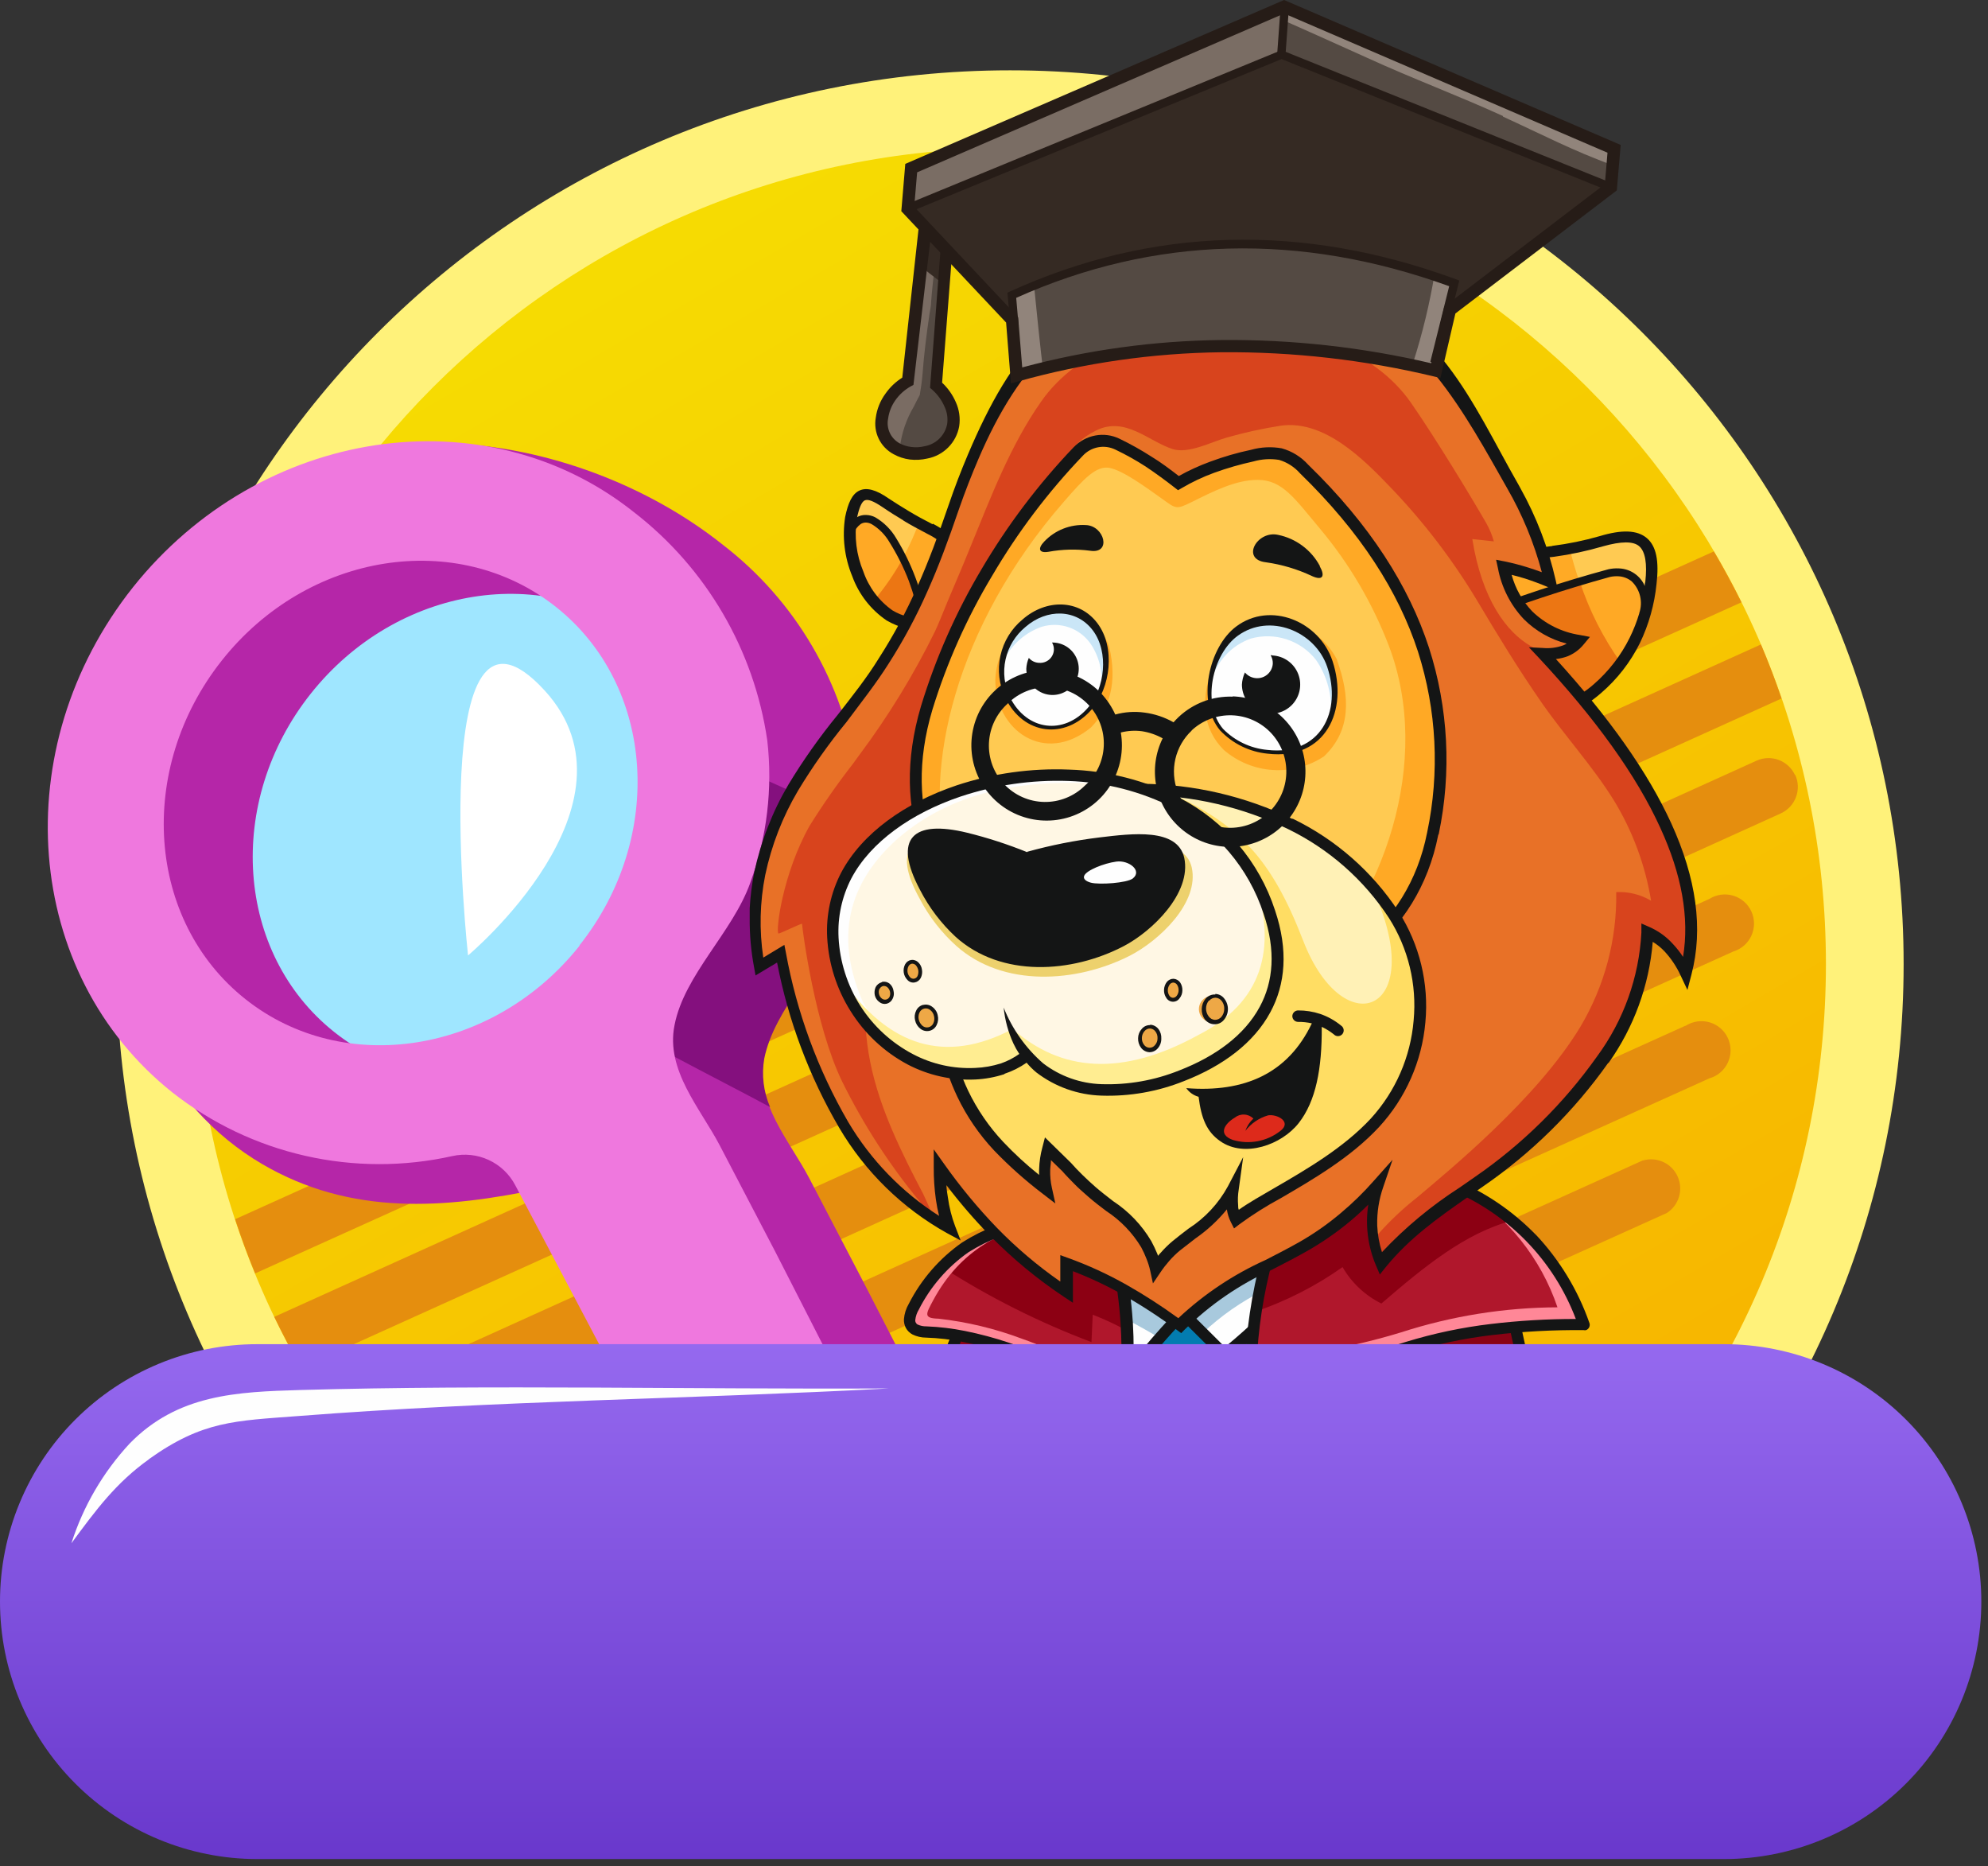 <svg width="179" height="168" viewBox="0 0 179 168" fill="none" xmlns="http://www.w3.org/2000/svg">
<rect x="0" y="0" width="179" height="168" fill="#333333" stroke="none"/>
<path d="M90.948 167.24C135.382 167.24 171.403 131.219 171.403 86.785C171.403 42.352 135.382 6.331 90.948 6.331C46.515 6.331 10.494 42.352 10.494 86.785C10.494 131.219 46.515 167.24 90.948 167.24Z" fill="#FFF27A"/>
<path d="M90.948 160.244C131.518 160.244 164.407 127.355 164.407 86.785C164.407 46.215 131.518 13.327 90.948 13.327C50.378 13.327 17.49 46.215 17.49 86.785C17.49 127.355 50.378 160.244 90.948 160.244Z" fill="url(#paint0_linear_584_425)"/>
<path d="M151.744 92.339L42.265 141.766C43.705 143.048 45.194 144.275 46.734 145.447L153.913 97.07C154.276 96.967 154.612 96.787 154.899 96.543C155.186 96.298 155.417 95.994 155.576 95.652C155.735 95.311 155.819 94.938 155.821 94.561C155.823 94.184 155.744 93.811 155.589 93.467C155.434 93.123 155.207 92.817 154.922 92.569C154.638 92.321 154.304 92.137 153.942 92.03C153.581 91.923 153.2 91.895 152.827 91.948C152.454 92.002 152.096 92.135 151.779 92.339H151.744ZM147.914 104.459L50.844 148.298C52.593 149.444 54.42 150.537 56.283 151.534L150.082 109.19C150.611 108.85 151.001 108.332 151.179 107.728C151.358 107.125 151.314 106.478 151.055 105.905C150.797 105.332 150.341 104.87 149.771 104.605C149.2 104.34 148.554 104.288 147.949 104.459H147.914ZM153.913 80.918L35.19 134.577C36.371 135.959 37.604 137.306 38.889 138.6L156.073 85.649C156.43 85.54 156.761 85.356 157.041 85.109C157.322 84.862 157.547 84.558 157.7 84.217C157.854 83.876 157.933 83.507 157.932 83.133C157.931 82.759 157.85 82.389 157.695 82.049C157.54 81.709 157.314 81.406 157.032 81.161C156.75 80.915 156.419 80.733 156.061 80.626C155.702 80.518 155.326 80.489 154.955 80.539C154.585 80.59 154.229 80.719 153.913 80.918ZM154.298 49.645L21.172 109.75C21.714 111.406 22.315 113.032 22.973 114.63L156.799 54.219C156.029 52.663 155.198 51.141 154.324 49.645H154.298ZM161.617 69.759C161.328 69.136 160.805 68.652 160.163 68.41C159.52 68.168 158.809 68.188 158.18 68.465L29.366 126.803C30.328 128.281 31.334 129.724 32.401 131.175L160.34 73.222C160.973 72.934 161.466 72.407 161.71 71.756C161.955 71.105 161.931 70.384 161.643 69.75L161.617 69.759ZM158.53 58.023L24.696 118.539C25.448 120.113 26.27 121.635 27.127 123.139L160.41 62.877C159.842 61.215 159.23 59.606 158.556 58.014L158.53 58.023Z" fill="#E58E0E"/>
<path d="M66.725 123.935L61.163 134.673L69.191 137.612L84.486 128.552L76.449 125.622L66.725 123.935Z" fill="#196A7F"/>
<path d="M57.21 89.383C66.908 77.184 65.693 60.078 54.499 51.176C43.306 42.273 26.358 44.941 16.659 57.14C6.961 69.339 8.177 86.445 19.37 95.321C30.564 104.197 47.503 101.582 57.21 89.383Z" fill="#9FE6FF"/>
<path d="M17.237 49.602C5.763 64.031 5.763 94.332 23.612 104.791C31.605 109.461 40.026 108.832 48.771 106.986C49.867 106.756 51.009 106.886 52.024 107.359C53.04 107.833 53.874 108.622 54.403 109.61L69.173 137.594L84.503 128.552L77.831 115.574L72.846 106.024C71.097 102.693 67.966 99.273 68.78 95.224C69.707 90.677 74.027 86.838 75.61 82.395C77.116 78.313 77.644 73.934 77.149 69.61C75.953 61.453 71.631 54.08 65.098 49.051C51.675 38.338 28.71 35.181 17.237 49.602ZM60.201 88.08C52.462 97.813 38.977 99.973 30.092 92.898C21.207 85.823 20.254 72.172 27.984 62.439C35.715 52.706 49.217 50.546 58.111 57.621C67.004 64.695 67.94 78.311 60.201 88.045V88.08Z" fill="#B526A8"/>
<path d="M68.211 69.873C67.101 69.383 65.999 68.859 64.897 68.343C65.659 71.766 65.635 75.317 64.828 78.729C64.021 82.142 62.451 85.327 60.236 88.045C58.909 89.712 57.372 91.199 55.662 92.47C58.041 93.695 60.419 94.963 62.842 96.239C65.002 97.385 67.214 98.504 69.339 99.659C68.744 98.283 68.562 96.764 68.815 95.286C69.742 90.73 74.062 86.9 75.644 82.448C76.623 79.784 77.212 76.991 77.394 74.158C74.333 72.628 71.263 71.237 68.211 69.873Z" fill="#84107E"/>
<path d="M11.972 52.864C0.481 67.337 2.09 87.66 15.531 98.347C19.045 101.11 23.13 103.056 27.488 104.045C31.848 105.034 36.372 105.042 40.734 104.066C41.835 103.821 42.985 103.946 44.008 104.42C45.03 104.894 45.868 105.692 46.392 106.69L61.163 134.674L76.449 125.675L69.785 112.636L64.801 103.095C63.052 99.763 59.921 96.335 60.734 92.287C61.609 87.748 65.981 83.909 67.555 79.466C69.058 75.371 69.582 70.98 69.086 66.646C67.897 58.501 63.592 51.136 57.079 46.104C43.638 35.409 23.445 38.478 11.972 52.864ZM52.199 85.115C44.468 94.84 30.984 97 22.09 89.934C13.196 82.868 12.243 69.235 19.965 59.466C27.687 49.698 41.18 47.582 50.074 54.648C58.968 61.714 59.904 75.382 52.164 85.115H52.199Z" fill="#EF78DE"/>
<path d="M49.051 62.169C38.233 50.328 42.142 86.007 42.142 86.007C42.142 86.007 58.399 72.409 49.051 62.169Z" fill="white"/>
<path d="M82.868 126.042C82.582 125.94 82.29 125.859 81.993 125.797C81.259 125.623 80.49 125.669 79.781 125.928L79.58 126.042H82.868Z" fill="#141515"/>
<path fill-rule="evenodd" clip-rule="evenodd" d="M97.778 126.042C101.005 120.795 102.842 114.674 98.714 111.849C95.907 109.934 92.313 110.73 90.039 112.89C87.765 115.05 86.768 118.644 85.938 120.83C85.309 122.46 84.424 123.977 83.314 125.325C83.125 125.527 82.992 125.774 82.929 126.042H97.778Z" fill="#B0172C"/>
<path fill-rule="evenodd" clip-rule="evenodd" d="M85.037 126.042L85.57 125.308C86.829 123.347 87.76 121.193 88.325 118.933C88.972 116.659 89.838 113.685 91.552 111.735C91.006 112.045 90.501 112.421 90.048 112.855C87.739 115.032 86.777 118.609 85.946 120.795C85.318 122.424 84.433 123.942 83.323 125.29C83.134 125.491 83.001 125.739 82.938 126.007L85.037 126.042Z" fill="#FF8797"/>
<path fill-rule="evenodd" clip-rule="evenodd" d="M91.464 126.042H94.665L94.744 123.06C92.048 121.759 89.202 120.799 86.27 120.2L85.57 121.949C87.949 122.591 90.032 124.037 91.464 126.042Z" fill="#8C0013"/>
<path fill-rule="evenodd" clip-rule="evenodd" d="M92.697 121.556C93.023 122.953 93.237 124.375 93.336 125.806C93.326 125.84 93.326 125.877 93.336 125.911C93.331 125.943 93.331 125.975 93.336 126.007H97.708C100.926 120.76 102.763 114.639 98.635 111.814C95.828 109.899 92.234 110.695 89.96 112.855C89.565 113.229 89.205 113.639 88.885 114.079C91.106 115.854 92.146 119.09 92.697 121.556Z" fill="#8A0214"/>
<path d="M83.498 126.042C83.56 125.9 83.642 125.768 83.743 125.649C84.031 125.299 84.293 124.941 84.547 124.582C85.576 124.924 86.548 125.416 87.433 126.042H89.077C87.933 124.997 86.588 124.197 85.124 123.69L85.308 123.384C85.74 122.624 86.111 121.832 86.418 121.014C86.532 120.726 86.689 120.288 86.847 119.825C87.599 117.726 88.596 114.997 90.345 113.257C91.47 112.19 92.907 111.513 94.446 111.325C95.847 111.146 97.265 111.485 98.434 112.278C99.097 112.72 99.638 113.321 100.008 114.027C100.883 115.671 100.725 117.84 100.008 120.148C99.319 122.217 98.373 124.191 97.192 126.025H98.408C99.494 124.275 100.374 122.406 101.031 120.454C101.827 117.901 101.967 115.461 100.97 113.546C100.525 112.68 99.866 111.942 99.055 111.403C97.683 110.469 96.014 110.07 94.368 110.284C92.626 110.508 91.002 111.283 89.733 112.496C87.722 114.403 86.707 117.262 85.938 119.492L85.457 120.682C85.164 121.445 84.813 122.185 84.407 122.894C83.98 123.644 83.488 124.355 82.938 125.019C82.673 125.313 82.5 125.678 82.439 126.069L83.498 126.042Z" fill="#141515"/>
<path fill-rule="evenodd" clip-rule="evenodd" d="M95.207 126.042H130.135C129.737 120.937 128.739 115.898 127.162 111.027C122.842 98.259 93.126 101.6 94.604 113.956C95.075 117.967 95.276 122.004 95.207 126.042Z" fill="#1B9DD4"/>
<path fill-rule="evenodd" clip-rule="evenodd" d="M95.207 126.042H96.659C96.58 123.602 96.353 121.189 96.134 118.731C95.984 116.862 95.733 115.003 95.382 113.161C95.233 112.356 95.067 111.56 94.954 110.756C94.588 111.781 94.468 112.877 94.604 113.957C95.075 117.967 95.276 122.005 95.207 126.042Z" fill="#7FD9FF"/>
<path fill-rule="evenodd" clip-rule="evenodd" d="M94.901 116.86C95.776 117.543 96.54 118.357 97.166 119.274C98.549 121.763 100.281 124.043 102.308 126.043H102.413L106.523 121.994L110.354 125.282C114.42 122.606 122.894 113.222 124.888 108.666C124.944 108.529 125.028 108.405 125.135 108.303C125.242 108.201 125.369 108.122 125.509 108.072C117.936 98.907 93.257 102.658 94.604 113.948C94.718 114.928 94.814 115.89 94.901 116.86Z" fill="#037CB0"/>
<path d="M94.691 126.042H95.723C95.793 121.984 95.591 117.926 95.12 113.895C94.761 110.826 96.484 108.333 99.282 106.558C101.492 105.246 103.927 104.356 106.462 103.935C109.216 103.425 112.032 103.334 114.813 103.664C120.288 104.319 125.159 106.733 126.672 111.219C128.238 116.041 129.227 121.031 129.619 126.086H130.659C130.268 120.914 129.267 115.806 127.677 110.869C126.016 105.946 120.804 103.322 114.962 102.614C112.076 102.274 109.154 102.368 106.296 102.894C103.63 103.347 101.073 104.297 98.758 105.692C95.627 107.669 93.694 110.493 94.123 114.018C94.582 118.009 94.772 122.026 94.691 126.042Z" fill="#141515"/>
<path fill-rule="evenodd" clip-rule="evenodd" d="M131.796 126.043C131.726 122.964 131.691 119.921 131.7 116.843L113.169 121.906C113.003 123.279 112.863 124.661 112.723 126.043H131.796Z" fill="#B0172C"/>
<path fill-rule="evenodd" clip-rule="evenodd" d="M124.923 126.042C124.87 124.608 124.757 123.182 124.634 121.783C120.818 122.853 116.879 123.424 112.916 123.48L112.688 126.042H124.923Z" fill="#8A0214"/>
<path fill-rule="evenodd" clip-rule="evenodd" d="M113.965 126.042C114.105 124.547 114.263 123.051 114.429 121.564L113.169 121.906C113.003 123.278 112.863 124.66 112.723 126.042H113.965Z" fill="#FF8797"/>
<path d="M113.257 126.042C113.379 124.792 113.502 123.55 113.65 122.317L131.14 117.516C131.14 120.361 131.175 123.203 131.245 126.042H132.269C132.21 122.976 132.178 119.915 132.172 116.86C132.181 116.811 132.181 116.761 132.172 116.711C132.156 116.645 132.127 116.583 132.086 116.529C132.045 116.474 131.994 116.429 131.935 116.394C131.877 116.36 131.812 116.338 131.744 116.329C131.677 116.321 131.608 116.326 131.543 116.344L113.056 121.399C112.949 121.421 112.853 121.476 112.779 121.556C112.706 121.636 112.659 121.737 112.645 121.845C112.479 123.235 112.33 124.634 112.19 126.042H113.257Z" fill="#141515"/>
<path fill-rule="evenodd" clip-rule="evenodd" d="M106.165 117.848C110.972 114.599 116.021 111.722 121.267 109.243C118.453 114.143 114.724 118.456 110.283 121.95L106.165 117.848Z" fill="#FEFEFE"/>
<path fill-rule="evenodd" clip-rule="evenodd" d="M117.516 114.009C116.309 114.814 115.032 115.452 113.773 116.169C111.772 117.163 109.931 118.448 108.307 119.982L106.165 117.848C110.972 114.599 116.021 111.722 121.267 109.243C120.504 110.616 119.654 111.94 118.722 113.205C118.32 113.467 117.927 113.747 117.516 114.009Z" fill="#A8C9DD"/>
<path d="M112.916 113.03C115.478 111.587 118.163 110.17 121.031 108.78L122.5 108.054L121.713 109.497C120.405 111.854 118.851 114.067 117.078 116.099C115.108 118.369 112.943 120.461 110.607 122.352L110.249 122.649L105.36 117.778L105.876 117.428C107.992 115.942 110.362 114.473 112.916 113.056V113.03ZM110.292 121.259C112.457 119.489 114.47 117.541 116.309 115.435C117.658 113.884 118.878 112.226 119.956 110.476C117.673 111.63 115.478 112.776 113.432 113.974C111.114 115.286 108.946 116.598 106.987 117.971L110.292 121.259Z" fill="#141515"/>
<path fill-rule="evenodd" clip-rule="evenodd" d="M96.737 113.266C100.264 114.26 103.523 116.028 106.278 118.443C104.856 119.905 103.524 121.452 102.291 123.078C99.763 120.239 97.87 116.894 96.737 113.266Z" fill="#FEFEFE"/>
<path fill-rule="evenodd" clip-rule="evenodd" d="M98.758 117.463L98.277 117.148C97.646 115.904 97.131 114.604 96.737 113.266C100.264 114.26 103.523 116.028 106.278 118.443C105.64 119.107 105.028 119.781 104.433 120.454C102.598 119.352 100.704 118.354 98.758 117.463Z" fill="#A8C9DD"/>
<path d="M102.238 114.971C103.821 115.81 105.291 116.847 106.611 118.058L106.995 118.416L106.637 118.792C105.911 119.553 105.212 120.314 104.547 121.092C103.882 121.871 103.27 122.614 102.693 123.392L102.308 123.908L101.888 123.41C100.569 121.905 99.398 120.277 98.39 118.548C97.465 116.925 96.725 115.203 96.187 113.414L95.915 112.479L96.834 112.767C98.681 113.336 100.473 114.074 102.186 114.971H102.238ZM97.542 114.096C98.002 115.468 98.588 116.794 99.291 118.058C100.147 119.545 101.127 120.958 102.221 122.282C102.693 121.67 103.2 121.057 103.734 120.445C104.267 119.833 104.888 119.142 105.483 118.495C104.324 117.492 103.053 116.627 101.696 115.915C100.346 115.194 98.939 114.586 97.49 114.096H97.542Z" fill="#141515"/>
<path fill-rule="evenodd" clip-rule="evenodd" d="M133.117 126.042C131.453 125.286 129.614 125.002 127.8 125.22C126.933 125.243 126.094 125.529 125.395 126.042H133.117Z" fill="#FFB342"/>
<path fill-rule="evenodd" clip-rule="evenodd" d="M133.047 126.042C131.386 125.278 129.544 124.994 127.73 125.22C126.862 125.236 126.021 125.523 125.325 126.042H133.047Z" fill="#EA8D13"/>
<path d="M126.173 126.042C126.663 125.814 127.185 125.664 127.721 125.596C128.761 125.465 129.815 125.504 130.843 125.71C131.262 125.791 131.674 125.902 132.076 126.042H134.525L134.42 125.972C133.373 125.349 132.224 124.917 131.027 124.695C129.892 124.474 128.729 124.432 127.581 124.573C126.42 124.649 125.334 125.176 124.555 126.042H126.173Z" fill="#141515"/>
<path fill-rule="evenodd" clip-rule="evenodd" d="M124.713 126.042H137.454C137.158 121.2 135.873 116.471 133.677 112.146C128.657 102.264 120.97 108.385 123.655 116.448C124.618 119.549 124.977 122.806 124.713 126.042Z" fill="#B0172C"/>
<path fill-rule="evenodd" clip-rule="evenodd" d="M124.713 126.042H127.1C127.03 125.317 126.96 124.582 126.89 123.865C126.613 121.867 126.643 119.838 126.978 117.848C127.599 114.761 130.24 112.348 133.178 111.228C128.167 102.667 121.057 108.605 123.655 116.475C124.615 119.568 124.974 122.815 124.713 126.042Z" fill="#8A0214"/>
<path fill-rule="evenodd" clip-rule="evenodd" d="M134.053 118.189C134.816 120.764 135.368 123.396 135.705 126.06H137.454C137.159 121.218 135.873 116.489 133.677 112.164C132.374 109.61 130.904 108.124 129.47 107.468C129.995 108.342 130.467 109.217 130.939 110.091C132.245 112.68 133.288 115.393 134.053 118.189Z" fill="#FF8797"/>
<path fill-rule="evenodd" clip-rule="evenodd" d="M124.512 119.955C128.085 118.107 132.134 117.385 136.125 117.883L137.148 122.579C133.372 122.149 129.549 122.446 125.885 123.453L124.73 123.663L124.512 119.955Z" fill="#8A0214"/>
<path d="M128.342 107.616C129.934 107.922 131.683 109.365 133.222 112.374C134.658 115.197 135.7 118.204 136.318 121.311C136.622 122.874 136.826 124.454 136.93 126.042H137.979C137.873 124.386 137.657 122.738 137.332 121.11C136.691 117.921 135.617 114.835 134.14 111.936C132.452 108.605 130.467 107.258 128.587 106.882C127.996 106.795 127.393 106.843 126.823 107.024C126.253 107.204 125.732 107.511 125.299 107.922C126.25 107.482 127.322 107.374 128.342 107.616Z" fill="#141515"/>
<path d="M124.232 126.042H126.025C125.762 126.042 125.509 125.946 125.238 125.911C125.26 125.272 125.242 124.632 125.185 123.996C127.377 123.715 129.604 123.934 131.7 124.634C132.737 124.98 133.727 125.453 134.647 126.042H136.396C135.089 124.995 133.609 124.184 132.024 123.646C129.792 122.903 127.422 122.67 125.089 122.964C124.861 120.568 124.389 117.673 123.821 116.912C124.066 118.381 124.564 123.698 124.232 126.042Z" fill="#141515"/>
<path fill-rule="evenodd" clip-rule="evenodd" d="M83.786 47.599C82.4 46.894 81.057 46.109 79.763 45.246C77.796 43.9 77.087 44.372 76.641 46.593C76.064 49.497 77.516 53.773 80.139 55.338C80.641 55.639 81.187 55.857 81.757 55.985C84.792 56.711 89.934 50.738 83.786 47.564V47.599Z" fill="#FFCA52"/>
<path fill-rule="evenodd" clip-rule="evenodd" d="M76.537 47.477C76.362 50.31 77.778 53.931 80.139 55.347C80.641 55.648 81.187 55.866 81.757 55.995C82.223 56.116 82.713 56.107 83.174 55.968C82.299 52.024 80.953 48.911 79.02 47.162C78.216 46.48 77.385 46.716 76.537 47.503V47.477Z" fill="#FFA925"/>
<path fill-rule="evenodd" clip-rule="evenodd" d="M83.786 47.6C83.428 47.416 83.069 47.233 82.737 47.049C81.8 49.6 80.424 51.968 78.67 54.045C79.089 54.551 79.585 54.988 80.14 55.339C80.641 55.639 81.187 55.858 81.757 55.986C84.792 56.712 89.934 50.739 83.786 47.565V47.6Z" fill="#FFAA25"/>
<path fill-rule="evenodd" clip-rule="evenodd" d="M78.705 54.08C79.123 54.586 79.619 55.023 80.174 55.374C80.676 55.674 81.222 55.893 81.792 56.021C82.249 56.127 82.726 56.109 83.174 55.968C82.751 54.014 82.112 52.114 81.268 50.302C80.525 51.656 79.645 52.93 78.644 54.106L78.705 54.08Z" fill="#EC7613"/>
<path fill-rule="evenodd" clip-rule="evenodd" d="M94.604 126.042H101.442C101.442 124.835 101.407 123.669 101.337 122.544L94.691 120.646C94.691 122.343 94.665 124.179 94.604 126.042Z" fill="#B0172C"/>
<path fill-rule="evenodd" clip-rule="evenodd" d="M101.442 126.043L101.373 124.206C99.066 124.124 96.789 123.666 94.63 122.851L94.578 126.043H101.442Z" fill="#8C0013"/>
<path fill-rule="evenodd" clip-rule="evenodd" d="M94.604 126.042H96.195C96.265 124.337 96.3 122.666 96.292 121.075L94.665 120.603C94.691 122.343 94.665 124.179 94.604 126.042Z" fill="#FF8797"/>
<path d="M94.088 126.042H95.12C95.172 124.415 95.198 122.823 95.181 121.293L100.804 122.902C100.804 123.925 100.865 124.975 100.892 126.042H101.932C101.932 124.826 101.871 123.637 101.819 122.482C101.813 122.374 101.774 122.27 101.707 122.186C101.639 122.101 101.547 122.039 101.442 122.01L94.796 120.104C94.747 120.096 94.697 120.096 94.648 120.104C94.579 120.102 94.511 120.115 94.448 120.141C94.385 120.168 94.327 120.206 94.28 120.256C94.232 120.305 94.195 120.363 94.171 120.428C94.147 120.492 94.137 120.56 94.14 120.628C94.175 122.351 94.149 124.179 94.088 126.042Z" fill="#141515"/>
<path fill-rule="evenodd" clip-rule="evenodd" d="M100.76 113.686C101.446 117.162 101.693 120.711 101.495 124.25C99.526 124.118 97.576 123.778 95.679 123.235C94 122.737 92.382 121.941 90.695 121.39C88.343 120.558 85.884 120.069 83.393 119.938C81.81 119.895 81.565 118.959 82.273 117.673C85.019 112.689 88.395 110.931 92.96 110.03C96.02 109.427 100.034 110.109 100.76 113.686Z" fill="#B0172C"/>
<path fill-rule="evenodd" clip-rule="evenodd" d="M100.76 113.685C101.167 115.704 101.419 117.75 101.512 119.807C100.506 119.249 99.463 118.761 98.39 118.347L98.276 120.813C93.569 119.04 89.061 116.777 84.827 114.061C87.057 111.718 89.689 110.651 92.96 110.004C96.02 109.4 100.034 110.082 100.76 113.659V113.685Z" fill="#8C0013"/>
<path fill-rule="evenodd" clip-rule="evenodd" d="M101.521 123.672C101.521 123.856 101.521 124.04 101.521 124.223C99.552 124.092 97.603 123.752 95.706 123.209C94.026 122.71 92.409 121.915 90.721 121.364C88.369 120.532 85.91 120.043 83.419 119.912C81.836 119.868 81.591 118.933 82.299 117.647C85.045 112.662 88.421 110.905 92.986 110.004C93.491 109.907 94.002 109.845 94.516 109.82H94.368C90.275 110.695 86.497 112.444 84.013 117.07C83.384 118.268 83.095 118.67 84.503 118.705C87.069 118.993 89.59 119.598 92.006 120.507C95.277 121.635 97.874 123.305 101.547 123.637L101.521 123.672Z" fill="#FF8797"/>
<path d="M100.253 113.764C100.134 113.143 99.865 112.561 99.471 112.067C99.076 111.574 98.567 111.183 97.988 110.931C96.427 110.297 94.71 110.151 93.064 110.511C90.983 110.848 88.99 111.601 87.205 112.723C85.31 114.051 83.772 115.826 82.728 117.892C82.558 118.172 82.451 118.485 82.413 118.81C82.4 118.901 82.419 118.993 82.466 119.072C82.503 119.146 82.565 119.205 82.64 119.238C82.882 119.348 83.145 119.402 83.41 119.396C84.585 119.441 85.755 119.581 86.908 119.815C88.237 120.083 89.549 120.434 90.835 120.865C91.613 121.127 92.374 121.433 93.134 121.739C94.009 122.098 94.883 122.448 95.758 122.719C96.641 122.973 97.537 123.178 98.443 123.331C99.239 123.471 100.078 123.576 100.953 123.663C101.011 122.121 100.99 120.577 100.891 119.037C100.774 117.275 100.54 115.522 100.192 113.79L100.253 113.764ZM102.002 119.011C102.101 120.759 102.101 122.51 102.002 124.258C102.001 124.326 101.986 124.393 101.958 124.454C101.931 124.516 101.891 124.572 101.841 124.618C101.791 124.663 101.732 124.699 101.668 124.721C101.604 124.743 101.536 124.752 101.468 124.748C100.367 124.66 99.317 124.529 98.329 124.363C97.387 124.202 96.456 123.986 95.539 123.716C94.602 123.424 93.679 123.086 92.776 122.701C92.041 122.404 91.298 122.107 90.546 121.827C89.297 121.407 88.024 121.065 86.733 120.804C85.63 120.577 84.509 120.445 83.384 120.41C82.956 120.409 82.534 120.31 82.151 120.122C81.905 119.988 81.702 119.788 81.565 119.544C81.439 119.302 81.379 119.03 81.39 118.757C81.429 118.267 81.578 117.791 81.827 117.367C82.953 115.158 84.605 113.26 86.637 111.84C88.534 110.637 90.655 109.83 92.872 109.47C94.734 109.067 96.674 109.241 98.434 109.969C99.164 110.283 99.805 110.774 100.299 111.397C100.793 112.019 101.126 112.754 101.267 113.537C101.631 115.322 101.874 117.131 101.993 118.95L102.002 119.011Z" fill="#141515"/>
<path d="M81.373 46.864C80.699 46.462 80.07 46.069 79.484 45.666C78.662 45.107 78.146 44.906 77.857 45.045C77.569 45.185 77.341 45.754 77.149 46.69C76.903 48.299 77.106 49.945 77.735 51.447C78.221 52.859 79.138 54.083 80.358 54.945C80.582 55.079 80.816 55.196 81.058 55.295C81.306 55.393 81.56 55.475 81.819 55.539C82.381 55.595 82.948 55.513 83.472 55.301C83.996 55.09 84.461 54.754 84.827 54.324C85.275 53.88 85.635 53.355 85.885 52.776C86.12 52.225 86.202 51.621 86.121 51.027C85.964 49.986 85.247 48.928 83.498 48.054C82.728 47.651 82.002 47.258 81.329 46.856L81.373 46.864ZM83.996 47.144C86.007 48.194 86.917 49.532 87.118 50.878C87.22 51.656 87.114 52.446 86.812 53.169C86.521 53.887 86.094 54.54 85.553 55.093C85.07 55.64 84.46 56.061 83.777 56.319C83.094 56.576 82.359 56.663 81.635 56.571C81.32 56.497 81.01 56.401 80.708 56.283C80.408 56.159 80.115 56.016 79.834 55.854C78.409 54.886 77.326 53.494 76.738 51.875C76.038 50.187 75.817 48.338 76.099 46.532C76.362 45.264 76.729 44.468 77.376 44.162C78.023 43.856 78.871 44.075 80 44.862C80.583 45.246 81.195 45.631 81.836 46.016C82.492 46.41 83.209 46.803 83.961 47.188L83.996 47.144Z" fill="#141515"/>
<path d="M76.834 48.045C76.97 47.697 77.2 47.395 77.499 47.171C77.638 47.084 77.798 47.039 77.962 47.039C78.142 47.046 78.319 47.094 78.478 47.179C79.144 47.576 79.698 48.136 80.087 48.806C80.781 49.913 81.367 51.084 81.836 52.304C82.274 53.494 82.607 54.72 82.833 55.968L83.506 55.837C83.262 54.538 82.905 53.262 82.439 52.024C81.974 50.778 81.388 49.58 80.691 48.447C80.232 47.664 79.578 47.014 78.793 46.559C78.543 46.433 78.268 46.364 77.988 46.357C77.68 46.342 77.375 46.421 77.114 46.585C76.724 46.877 76.422 47.27 76.239 47.722L76.834 48.045Z" fill="#141515"/>
<path fill-rule="evenodd" clip-rule="evenodd" d="M135.478 49.96C138.418 49.96 141.344 49.548 144.171 48.736C147.835 47.66 149.068 48.779 148.648 52.478C148.338 56.155 146.61 59.567 143.83 61.993C134.402 70.213 127.634 50.039 135.478 49.96Z" fill="#FFCA52"/>
<path fill-rule="evenodd" clip-rule="evenodd" d="M130.677 106.602C133.461 107.727 135.97 109.441 138.032 111.624C140.094 113.808 141.659 116.412 142.623 119.256C137.25 119.11 131.888 119.795 126.724 121.285C122.15 122.739 117.373 123.45 112.575 123.393C113.038 116.099 114.053 109.243 118.845 106.532C121.468 105.037 125.544 104.442 130.677 106.602Z" fill="#B0172C"/>
<path fill-rule="evenodd" clip-rule="evenodd" d="M131.788 107.109C134.319 108.3 136.583 109.989 138.445 112.077C140.307 114.164 141.728 116.606 142.623 119.256C137.25 119.11 131.888 119.795 126.724 121.285C122.15 122.739 117.373 123.45 112.575 123.393L112.653 122.299C117.241 122.071 121.782 121.275 126.173 119.93C130.717 118.461 135.46 117.702 140.235 117.682C138.745 113.277 135.755 109.535 131.788 107.109Z" fill="#FF8797"/>
<path fill-rule="evenodd" clip-rule="evenodd" d="M130.677 106.602C132.656 107.42 134.504 108.525 136.16 109.882C131.98 110.957 128.237 114.018 124.381 117.341C122.918 116.616 121.701 115.475 120.883 114.062C118.481 115.76 115.848 117.106 113.064 118.058C113.764 112.934 115.233 108.57 118.827 106.532C121.451 105.037 125.526 104.442 130.659 106.602H130.677Z" fill="#8C0013"/>
<path d="M130.476 107.074C128.545 106.221 126.465 105.754 124.354 105.701C122.523 105.664 120.714 106.107 119.107 106.986C116.842 108.263 115.469 110.554 114.595 113.396C113.757 116.492 113.27 119.672 113.143 122.876C115.332 122.865 117.518 122.704 119.685 122.395C122.023 122.045 124.33 121.509 126.584 120.795C129.073 120.032 131.625 119.493 134.21 119.185C136.758 118.88 139.322 118.728 141.888 118.731C140.896 116.111 139.374 113.724 137.418 111.718C135.462 109.713 133.114 108.132 130.52 107.074H130.476ZM138.285 111.14C140.428 113.418 142.07 116.12 143.104 119.072C143.129 119.135 143.141 119.202 143.14 119.27C143.138 119.338 143.123 119.405 143.096 119.467C143.068 119.529 143.028 119.585 142.978 119.631C142.929 119.677 142.87 119.713 142.806 119.736C142.737 119.753 142.665 119.753 142.597 119.736C139.835 119.708 137.075 119.857 134.332 120.182C131.807 120.482 129.313 121.009 126.882 121.757C124.576 122.486 122.217 123.03 119.824 123.383C117.424 123.734 115.001 123.901 112.575 123.882C112.439 123.879 112.309 123.824 112.212 123.728C112.116 123.632 112.061 123.502 112.059 123.366C112.184 119.897 112.697 116.453 113.589 113.099C114.542 110.012 116.055 107.511 118.591 106.103C120.348 105.132 122.33 104.643 124.337 104.686C126.592 104.73 128.816 105.224 130.878 106.138C133.664 107.284 136.185 108.989 138.285 111.149V111.14Z" fill="#141515"/>
<path fill-rule="evenodd" clip-rule="evenodd" d="M135.478 49.96C137.446 49.95 139.409 49.769 141.346 49.418C142.23 53.099 143.796 56.581 145.963 59.685C145.34 60.531 144.624 61.305 143.83 61.993C134.402 70.214 127.634 50.039 135.478 49.96Z" fill="#FFAA25"/>
<path fill-rule="evenodd" clip-rule="evenodd" d="M148.211 54.875C147.528 57.644 146 60.132 143.838 61.993C137.787 67.24 132.828 60.83 132.137 55.54L136.195 54.263L143.882 51.823C146.506 51.158 148.027 51.823 148.15 54.77L148.211 54.875Z" fill="#FFA925"/>
<path fill-rule="evenodd" clip-rule="evenodd" d="M145.963 59.685C145.34 60.531 144.624 61.305 143.83 61.993C137.778 67.24 132.82 60.83 132.129 55.539L136.186 54.263L142.238 52.339C143.1 54.962 144.356 57.439 145.963 59.685Z" fill="#EC7613"/>
<path d="M139.772 49.138C141.212 48.956 142.636 48.664 144.031 48.263C146.033 47.66 147.415 47.704 148.281 48.438C149.147 49.173 149.391 50.528 149.155 52.557C148.969 54.412 148.46 56.221 147.651 57.9C146.797 59.617 145.608 61.146 144.153 62.395C140.244 65.806 136.755 64.678 134.411 62.002C132.628 59.867 131.606 57.2 131.508 54.42C131.508 51.691 132.662 49.488 135.469 49.461C136.903 49.451 138.334 49.349 139.754 49.155L139.772 49.138ZM147.599 55.189C147.768 54.699 147.795 54.171 147.675 53.666C147.556 53.162 147.296 52.701 146.925 52.339C146.584 52.057 146.16 51.895 145.718 51.875C145.463 51.861 145.207 51.882 144.958 51.936C140.811 53.083 136.725 54.437 132.715 55.994C132.851 56.678 133.041 57.351 133.283 58.005C133.724 59.211 134.379 60.328 135.216 61.302C137.192 63.567 140.157 64.512 143.489 61.608C144.837 60.441 145.94 59.017 146.733 57.419C147.088 56.702 147.38 55.956 147.607 55.189H147.599ZM135.487 50.485C133.414 50.485 132.54 52.234 132.566 54.394C132.563 54.686 132.581 54.978 132.618 55.268C136.611 53.712 140.683 52.369 144.818 51.245C145.128 51.176 145.445 51.15 145.762 51.167C146.262 51.181 146.747 51.337 147.161 51.618C147.574 51.898 147.899 52.291 148.097 52.75C148.097 52.627 148.097 52.513 148.141 52.4C148.324 50.721 148.141 49.663 147.607 49.182C147.074 48.701 145.972 48.718 144.319 49.182C142.887 49.601 141.425 49.914 139.947 50.117C138.479 50.31 137.002 50.415 135.522 50.432L135.487 50.485Z" fill="#141515"/>
<path fill-rule="evenodd" clip-rule="evenodd" d="M148.316 83.953C148.219 93.485 139.982 101.662 133.222 106.436C130.021 108.701 126.882 110.66 124.381 113.773C123.408 111.525 123.336 108.99 124.179 106.69C122.234 108.915 119.924 110.792 117.35 112.243C113.134 114.613 109.96 115.619 106.27 119.353C103.171 116.964 99.73 115.053 96.064 113.686V116.309C91.596 113.311 87.739 109.492 84.696 105.055C84.643 106.927 84.94 108.792 85.57 110.555C77.927 106.393 72.881 98.137 70.38 85.868L68.456 87.014C67.472 81.451 68.561 75.72 71.517 70.905C73.843 66.848 77.14 63.498 79.693 59.537C82.422 55.252 84.066 51.255 85.99 45.667C86.87 43.068 87.919 40.53 89.129 38.068C92.286 31.727 96.641 26.515 105.063 25.886C109.785 25.544 114.532 25.788 119.195 26.612C125.08 27.67 128.814 31.413 132.006 36.275C135.362 41.225 137.932 46.664 139.623 52.401C138.279 51.828 136.882 51.389 135.452 51.089C135.717 52.777 136.521 54.334 137.744 55.528C138.967 56.721 140.544 57.486 142.238 57.709C141.84 58.165 141.333 58.514 140.764 58.721C140.195 58.929 139.583 58.99 138.985 58.898C149.19 69.847 153.912 79.58 151.77 87.608C151.105 85.983 149.858 84.664 148.272 83.909L148.316 83.953Z" fill="#D8441D"/>
<path fill-rule="evenodd" clip-rule="evenodd" d="M71.464 70.905C73.791 66.847 77.087 63.498 79.641 59.536C82.369 55.251 84.013 51.255 85.937 45.667C86.727 43.314 87.661 41.013 88.736 38.776C90.852 34.403 93.484 30.118 98.487 27.748C100.957 26.518 103.668 25.849 106.427 25.789C109.79 25.621 113.161 25.746 116.501 26.165C119.253 26.419 121.927 27.213 124.372 28.5C125.794 29.311 127.098 30.315 128.246 31.482C130.139 33.509 131.775 35.762 133.117 38.19C135.793 42.562 138.364 47.197 139.571 52.348C138.227 51.775 136.829 51.336 135.399 51.036C135.664 52.724 136.468 54.282 137.691 55.475C138.915 56.668 140.491 57.433 142.185 57.656C141.53 60.14 134.315 59.484 132.566 48.526C132.653 48.526 134.507 48.736 134.507 48.736C134.346 48.163 134.117 47.611 133.825 47.092C132.417 44.652 129.295 39.502 127.039 36.248C120.515 26.856 100.428 26.524 93.729 36.17C90.948 40.14 89.199 44.792 87.372 49.243C86.497 51.43 85.535 53.572 84.661 55.75C84.512 56.108 84.363 56.458 84.197 56.817C82.269 60.743 79.979 64.481 77.359 67.984C77.166 68.238 76.983 68.491 76.799 68.754C75.405 70.546 74.103 72.408 72.899 74.333C70.441 78.706 69.829 83.865 70.091 84.031C70.161 84.084 72.147 83.104 72.216 83.157C72.269 83.848 73.379 92.322 75.828 97.359C77.735 101.222 80.083 104.852 82.824 108.176C83.087 108.587 83.349 108.998 83.62 109.409C77.02 104.967 72.578 97.114 70.293 85.85L68.369 86.996C67.384 81.433 68.473 75.702 71.429 70.888L71.464 70.905Z" fill="#E87127"/>
<path fill-rule="evenodd" clip-rule="evenodd" d="M78.259 86.4C78.95 82.605 80.804 79.055 82.107 75.417C82.842 73.379 83.567 71.342 84.223 69.295C84.879 67.249 85.238 65.377 85.701 63.401C87.398 56.641 89.689 50.1 93.852 44.451C95.513 42.194 96.09 40.017 98.714 38.74C101.337 37.463 103.41 39.728 105.596 40.428C107.03 40.874 109.094 39.772 110.432 39.396C112.038 38.936 113.67 38.577 115.321 38.32C119.256 37.769 122.798 41.355 125.264 43.935C128.19 46.989 130.769 50.359 132.951 53.983C134.813 57.113 136.711 60.227 138.792 63.226C140.874 66.226 143.375 68.928 145.299 72.024C146.997 74.797 148.14 77.874 148.665 81.084C147.719 80.52 146.626 80.249 145.526 80.305C145.597 84.567 144.479 88.764 142.299 92.426C138.399 98.906 130.362 105.447 127.607 107.782C126.311 108.798 125.111 109.931 124.022 111.166C123.917 111.298 123.812 111.429 123.716 111.569C123.455 109.929 123.615 108.25 124.179 106.689C122.234 108.914 119.924 110.791 117.35 112.242C113.134 114.612 109.96 115.618 106.27 119.352C103.171 116.963 99.73 115.053 96.064 113.685V116.309C91.596 113.31 87.739 109.491 84.696 105.054C84.643 106.926 84.94 108.791 85.57 110.554C85.168 110.336 84.774 110.108 84.389 109.863C84.005 109.619 83.401 108.009 83.121 107.467C82.632 106.54 82.142 105.596 81.679 104.651C79.772 100.769 78.18 96.781 77.944 92.408C77.826 90.398 77.949 88.381 78.312 86.4H78.259Z" fill="#E87127"/>
<path d="M144.809 95.671C141.734 100.022 137.911 103.794 133.519 106.812L132.164 107.756C129.47 109.636 126.917 111.438 124.783 114.053L124.241 114.726L123.9 113.93C123.161 112.2 122.919 110.298 123.2 108.438C122.675 108.963 122.107 109.488 121.504 109.986C120.283 110.996 118.975 111.894 117.595 112.671C116.51 113.283 115.504 113.79 114.543 114.289C111.621 115.608 108.956 117.435 106.672 119.684L106.357 120.008L105.99 119.737C104.412 118.562 102.762 117.487 101.049 116.519C99.62 115.716 98.135 115.018 96.606 114.429V117.271L95.811 116.746C93.4 115.145 91.163 113.296 89.138 111.228C87.739 109.798 86.43 108.282 85.22 106.689C85.22 107.065 85.299 107.441 85.352 107.809C85.47 108.684 85.687 109.544 85.999 110.371L86.497 111.665L85.264 111.001C81.243 108.757 77.892 105.482 75.557 101.512C72.866 96.909 70.977 91.882 69.969 86.646L68.028 87.809L67.897 87.074C67.621 85.613 67.489 84.128 67.503 82.64V81.766C67.564 80.676 67.701 79.592 67.914 78.522C68.506 75.751 69.539 73.093 70.975 70.651C72.307 68.446 73.795 66.339 75.426 64.346C76.72 62.684 78.049 61.023 79.16 59.212C80.467 57.177 81.613 55.042 82.588 52.829C83.585 50.599 84.468 48.229 85.413 45.465C85.938 43.926 86.52 42.402 87.162 40.892C91.018 31.823 95.609 25.588 106.182 25.194C107.931 25.133 109.68 25.194 111.429 25.256C114.341 25.407 117.241 25.734 120.113 26.235C129.234 27.888 132.645 36.493 136.615 43.436C136.711 43.594 136.799 43.769 136.886 43.926C138.344 46.534 139.419 49.337 140.078 52.251L140.297 53.231L139.37 52.846C138.688 52.557 138.005 52.304 137.332 52.085C136.93 51.963 136.519 51.849 136.108 51.744C136.441 52.974 137.075 54.101 137.953 55.024C139.136 56.174 140.65 56.923 142.282 57.166L143.156 57.332L142.605 57.997C142.226 58.465 141.736 58.832 141.18 59.064C140.831 59.197 140.467 59.285 140.095 59.326C144.87 64.573 148.377 69.505 150.485 74.123C152.723 79.037 153.388 83.585 152.295 87.739L151.936 89.112L151.333 87.835C150.97 87.037 150.483 86.302 149.89 85.657C149.573 85.319 149.211 85.024 148.814 84.783C148.49 88.713 147.113 92.484 144.827 95.697L144.809 95.671ZM147.791 83.13L148.508 83.445C149.302 83.792 150.014 84.301 150.598 84.94C150.949 85.31 151.265 85.711 151.543 86.138C152.129 82.588 151.412 78.705 149.505 74.543C147.345 69.785 143.628 64.652 138.539 59.195L137.664 58.268L138.932 58.329C139.549 58.385 140.17 58.305 140.751 58.093C140.861 58.051 140.967 57.999 141.066 57.936C139.603 57.562 138.268 56.8 137.201 55.732C136.003 54.459 135.195 52.868 134.875 51.15L134.709 50.389L135.478 50.537C136.202 50.686 136.917 50.873 137.621 51.097C138.023 51.219 138.425 51.368 138.827 51.508C138.122 48.857 137.069 46.31 135.697 43.935C132.059 37.551 127.59 28.893 119.868 27.416C115.458 26.571 110.966 26.233 106.48 26.41C96.86 26.838 91.692 32.942 88.115 41.276C87.474 42.769 86.891 44.267 86.366 45.771C85.404 48.587 84.503 51.018 83.506 53.231C82.51 55.489 81.341 57.668 80.008 59.746C78.854 61.574 77.525 63.244 76.222 64.993C74.618 66.949 73.156 69.018 71.849 71.184C70.46 73.534 69.465 76.095 68.902 78.766C68.414 81.215 68.355 83.731 68.727 86.2L70.625 85.054L70.765 85.771C71.74 91.132 73.636 96.283 76.37 100.996C78.398 104.418 81.202 107.315 84.556 109.453C84.433 108.966 84.336 108.472 84.267 107.975C84.132 107.01 84.067 106.037 84.075 105.063V103.462L85.002 104.765C86.439 106.801 88.03 108.725 89.759 110.52C91.503 112.313 93.416 113.936 95.47 115.364V112.986L96.152 113.231C97.965 113.884 99.72 114.689 101.399 115.635C103.021 116.553 104.589 117.563 106.095 118.661C108.41 116.489 111.07 114.716 113.965 113.414C114.927 112.916 115.933 112.409 116.982 111.814C118.311 111.057 119.567 110.179 120.734 109.19C121.788 108.307 122.773 107.346 123.681 106.313L125.386 104.398L124.556 106.829C124.16 107.952 123.974 109.137 124.005 110.327C124.041 111.139 124.185 111.941 124.433 112.715C126.518 110.497 128.868 108.543 131.429 106.899L132.776 105.963C137.062 103.016 140.794 99.336 143.803 95.093C146.192 91.849 147.578 87.975 147.791 83.952V83.13Z" fill="#141515"/>
<path fill-rule="evenodd" clip-rule="evenodd" d="M129.007 75.032C131.175 63.944 128.473 52.977 117.428 42.238C115.88 40.725 114.848 40.577 112.758 41.032C110.423 41.501 108.177 42.336 106.103 43.506C104.404 42.142 102.559 40.969 100.603 40.008C100.025 39.734 99.376 39.65 98.747 39.768C98.119 39.886 97.544 40.199 97.105 40.664C90.831 47.201 86.158 55.103 83.454 63.751C74.98 92.225 124.004 100.48 129.007 75.032Z" fill="#FFCA52"/>
<path fill-rule="evenodd" clip-rule="evenodd" d="M129.007 75.032C131.176 63.944 128.473 52.977 117.428 42.238C115.881 40.725 114.849 40.577 112.759 41.032C110.424 41.501 108.178 42.336 106.104 43.506C104.404 42.142 102.559 40.969 100.603 40.008C100.025 39.734 99.376 39.65 98.747 39.768C98.119 39.886 97.544 40.199 97.105 40.664C90.831 47.201 86.158 55.103 83.454 63.751C80.332 74.245 85.019 81.993 92.426 86.313L85.378 77.498C83.017 69.374 86.007 56.37 95.811 45.142C97.56 43.13 98.714 41.871 99.93 42.125C101.145 42.378 103.122 43.821 104.678 44.932C105.894 45.806 105.911 45.876 107.302 45.194C109.217 44.241 111.298 43.174 113.275 43.2C115.47 43.2 116.598 44.906 118.836 47.573C121.481 50.725 123.582 54.295 125.054 58.137C128.981 68.456 124.739 81.215 116.825 88.744C122.833 86.584 127.625 82.107 129.016 75.032H129.007Z" fill="#FFA925"/>
<path d="M127.677 58.662C125.928 53.275 122.518 47.914 117.052 42.606C116.551 42.035 115.899 41.617 115.172 41.399C114.399 41.275 113.607 41.322 112.855 41.539C111.652 41.8 110.469 42.142 109.313 42.562C108.293 42.936 107.31 43.401 106.375 43.953L106.068 44.127L105.789 43.909C104.914 43.227 104.04 42.588 103.165 42.002C102.287 41.434 101.372 40.923 100.428 40.472C99.945 40.237 99.4 40.164 98.872 40.263C98.344 40.362 97.863 40.629 97.498 41.023C94.372 44.288 91.636 47.907 89.348 51.806C87.066 55.6 85.254 59.659 83.952 63.891C81.189 73.143 84.669 80.201 90.703 84.582C93.64 86.674 96.964 88.16 100.48 88.954C104.052 89.792 107.746 89.985 111.385 89.523C119.562 88.439 126.759 83.777 128.499 74.945C129.642 69.538 129.359 63.926 127.677 58.662ZM129.505 75.137C127.669 84.477 120.095 89.4 111.508 90.537C107.742 91.016 103.921 90.815 100.227 89.943C96.578 89.117 93.128 87.581 90.074 85.421C83.699 80.795 80.026 73.345 82.929 63.559C84.244 59.248 86.073 55.111 88.377 51.237C90.71 47.273 93.492 43.59 96.668 40.262C97.191 39.714 97.873 39.344 98.618 39.204C99.356 39.064 100.119 39.165 100.795 39.492C101.786 39.97 102.747 40.507 103.672 41.102C104.547 41.635 105.325 42.221 106.138 42.851C107.039 42.35 107.978 41.92 108.946 41.565C110.153 41.114 111.392 40.755 112.653 40.489C113.55 40.238 114.492 40.194 115.408 40.358C116.325 40.612 117.15 41.122 117.787 41.828C123.375 47.258 126.855 52.759 128.666 58.303C130.411 63.732 130.712 69.522 129.54 75.102L129.505 75.137Z" fill="#141515"/>
<path fill-rule="evenodd" clip-rule="evenodd" d="M99.86 58.163C99.046 56.16 97.857 54.997 96.187 54.91C95.124 54.781 94.046 54.968 93.09 55.449C92.133 55.93 91.34 56.682 90.808 57.612C90.072 58.673 89.659 59.924 89.619 61.215C89.619 65.727 94.044 68.91 98.224 65.491C99.877 63.795 100.655 61.53 99.86 58.163Z" fill="#FFA925"/>
<path fill-rule="evenodd" clip-rule="evenodd" d="M120.384 59.378C119.929 58.501 119.281 57.739 118.489 57.148C117.697 56.557 116.781 56.154 115.81 55.968C112.767 55.487 110.817 56.895 109.444 59.273C107.914 62.99 108.333 65.666 110.196 67.511C111.431 68.576 112.98 69.209 114.607 69.313C116.235 69.418 117.852 68.987 119.212 68.088C121.652 65.762 121.582 62.745 120.384 59.413V59.378Z" fill="#FFA925"/>
<path fill-rule="evenodd" clip-rule="evenodd" d="M118.836 50.94C118.454 50.23 117.921 49.612 117.274 49.13C116.628 48.648 115.883 48.313 115.093 48.15C113.196 47.713 111.692 50.354 113.983 50.616C115.422 50.818 116.823 51.236 118.137 51.858C119.107 52.295 119.326 51.858 118.836 50.984V50.94Z" fill="#141515"/>
<path fill-rule="evenodd" clip-rule="evenodd" d="M94.027 48.745C94.506 48.239 95.09 47.845 95.739 47.59C96.387 47.334 97.083 47.224 97.778 47.267C99.449 47.328 100.113 49.89 98.146 49.575C96.901 49.412 95.638 49.445 94.403 49.672C93.528 49.812 93.423 49.374 94.027 48.745Z" fill="#141515"/>
<path fill-rule="evenodd" clip-rule="evenodd" d="M119.448 58.959C119.052 58.182 118.485 57.505 117.79 56.978C117.095 56.451 116.29 56.088 115.434 55.916C112.723 55.479 111.009 56.729 109.776 58.828C108.421 62.108 108.797 64.469 110.45 66.104C111.549 67.043 112.923 67.6 114.366 67.691C115.809 67.783 117.242 67.404 118.451 66.611C120.629 64.556 120.55 61.889 119.492 58.959H119.448Z" fill="#FEFEFE"/>
<path fill-rule="evenodd" clip-rule="evenodd" d="M119.448 58.959C119.052 58.182 118.485 57.505 117.79 56.978C117.095 56.451 116.29 56.088 115.435 55.916C112.724 55.479 111.01 56.729 109.776 58.828C109.421 59.669 109.169 60.55 109.024 61.452C109.248 60.543 109.695 59.704 110.324 59.011C110.953 58.318 111.745 57.792 112.627 57.481C113.686 57.185 114.809 57.21 115.853 57.552C116.898 57.895 117.817 58.54 118.495 59.405C119.534 60.907 120 62.731 119.807 64.547C120.437 62.895 120.174 60.988 119.44 58.959H119.448Z" fill="#CAE6F7"/>
<path fill-rule="evenodd" clip-rule="evenodd" d="M111.464 57.218C109.155 58.88 108.176 63.34 110.126 65.614C111.185 66.692 112.592 67.361 114.096 67.503C118.932 68.062 120.847 64.005 119.501 60.026C118.399 56.79 114.306 55.163 111.464 57.218ZM111.307 56.397C108.814 58.259 107.747 63.218 109.846 65.736C110.975 66.935 112.501 67.684 114.14 67.844C119.387 68.456 121.433 63.926 119.982 59.51C118.792 55.916 114.376 54.096 111.307 56.397Z" fill="#141515"/>
<path fill-rule="evenodd" clip-rule="evenodd" d="M114.56 58.985H114.411C114.541 59.208 114.608 59.462 114.604 59.72C114.586 60.09 114.422 60.437 114.148 60.686C113.874 60.935 113.513 61.066 113.143 61.049C112.942 61.042 112.744 60.992 112.564 60.903C112.383 60.814 112.223 60.688 112.094 60.533C111.933 60.877 111.841 61.248 111.823 61.626C111.823 62.14 111.975 62.643 112.258 63.071C112.542 63.5 112.945 63.836 113.418 64.037C113.891 64.239 114.412 64.297 114.918 64.205C115.423 64.112 115.891 63.873 116.262 63.518C116.633 63.162 116.891 62.706 117.005 62.204C117.118 61.703 117.082 61.18 116.901 60.699C116.72 60.218 116.401 59.801 115.985 59.499C115.569 59.198 115.073 59.025 114.56 59.003V58.985Z" fill="#141515"/>
<path fill-rule="evenodd" clip-rule="evenodd" d="M99.265 57.718C98.539 55.968 97.516 54.945 95.994 54.875C95.053 54.756 94.097 54.915 93.246 55.334C92.394 55.752 91.683 56.41 91.202 57.228C90.504 58.144 90.133 59.267 90.151 60.419C90.168 61.57 90.572 62.683 91.298 63.577C92.846 65.78 95.33 66.095 97.813 64.11C99.282 62.632 99.973 60.612 99.265 57.718Z" fill="#FEFEFE"/>
<path fill-rule="evenodd" clip-rule="evenodd" d="M99.265 57.718C98.539 55.968 97.516 54.945 95.994 54.875C95.053 54.756 94.097 54.915 93.246 55.334C92.394 55.752 91.683 56.41 91.202 57.228C90.645 58.029 90.291 58.953 90.17 59.921C90.485 59.111 90.972 58.379 91.597 57.775C92.222 57.172 92.97 56.71 93.79 56.423C94.582 56.182 95.43 56.195 96.214 56.46C96.998 56.725 97.68 57.229 98.163 57.901C99.021 59.144 99.366 60.669 99.125 62.16C99.618 60.75 99.66 59.222 99.247 57.788L99.265 57.718Z" fill="#CAE6F7"/>
<path fill-rule="evenodd" clip-rule="evenodd" d="M97.944 63.725C95.784 66.192 92.47 65.789 90.948 62.79C90.431 61.728 90.286 60.523 90.539 59.369C90.791 58.215 91.425 57.181 92.339 56.432C94.263 54.762 96.93 54.797 98.399 56.747C99.868 58.697 99.492 61.994 97.927 63.743L97.944 63.725ZM98.285 63.874C95.889 66.611 92.164 66.174 90.528 62.833C89.956 61.651 89.798 60.311 90.079 59.028C90.359 57.745 91.063 56.594 92.076 55.759C94.21 53.896 97.175 53.931 98.81 56.1C100.445 58.269 100.017 61.898 98.285 63.874Z" fill="#141515"/>
<path fill-rule="evenodd" clip-rule="evenodd" d="M94.857 57.84C94.814 57.844 94.77 57.844 94.726 57.84C94.843 58.038 94.901 58.266 94.892 58.496C94.885 58.66 94.844 58.821 94.773 58.97C94.702 59.118 94.602 59.251 94.479 59.36C94.356 59.469 94.212 59.553 94.056 59.605C93.901 59.658 93.736 59.679 93.572 59.668C93.393 59.664 93.217 59.623 93.055 59.546C92.894 59.469 92.751 59.358 92.636 59.222C92.502 59.529 92.425 59.858 92.409 60.192C92.407 60.657 92.543 61.111 92.798 61.499C93.053 61.887 93.418 62.191 93.845 62.372C94.272 62.554 94.743 62.606 95.2 62.522C95.657 62.437 96.078 62.22 96.412 61.897C96.745 61.574 96.977 61.16 97.076 60.706C97.176 60.253 97.139 59.78 96.972 59.347C96.804 58.914 96.512 58.54 96.133 58.272C95.754 58.004 95.304 57.854 94.84 57.84H94.857Z" fill="#141515"/>
<path fill-rule="evenodd" clip-rule="evenodd" d="M102.824 71.054C111.674 71.202 120.498 74.692 125.465 82.344C127.272 85.222 128.087 88.614 127.785 91.999C127.483 95.385 126.082 98.579 123.795 101.093C119.964 105.247 113.983 107.687 111.289 109.838C110.924 108.983 110.827 108.038 111.009 107.127C109.645 109.75 107.966 110.511 105.929 112.199C105.207 112.795 104.577 113.493 104.057 114.272C103.872 113.499 103.578 112.757 103.183 112.068C101.967 109.829 100.166 108.998 98.268 107.337C97.469 106.642 96.715 105.898 96.012 105.107L94.263 103.437C93.93 104.604 93.891 105.836 94.149 107.022C90.975 104.503 88.395 102.151 86.628 98.469C81.101 86.952 87.345 70.835 102.763 71.097L102.824 71.054Z" fill="#FFF1B6"/>
<path fill-rule="evenodd" clip-rule="evenodd" d="M102.824 71.054C103.463 71.054 104.101 71.054 104.748 71.141C111.534 74.044 114.499 77.333 117.332 84.661C121.04 94.281 128.884 91.062 123.454 79.729C124.173 80.556 124.833 81.433 125.43 82.352C127.237 85.231 128.052 88.623 127.75 92.008C127.448 95.394 126.047 98.587 123.76 101.102C119.929 105.256 113.948 107.695 111.254 109.847C110.889 108.992 110.792 108.047 110.975 107.136C109.61 109.759 107.931 110.52 105.894 112.208C105.172 112.804 104.542 113.502 104.022 114.28C103.837 113.508 103.543 112.766 103.148 112.077C101.932 109.838 100.131 109.007 98.233 107.346C97.434 106.651 96.68 105.906 95.977 105.116L94.228 103.445C93.896 104.613 93.857 105.844 94.114 107.031C90.94 104.512 88.36 102.16 86.593 98.478C81.067 86.961 87.311 70.844 102.728 71.106L102.824 71.054Z" fill="#FFDD63"/>
<path d="M116.396 73.695C120.271 75.573 123.565 78.465 125.928 82.064C127.82 85.019 128.669 88.522 128.342 92.016C128.033 95.531 126.569 98.846 124.179 101.443C121.626 104.197 118.18 106.191 115.33 107.853C114.039 108.548 112.797 109.331 111.613 110.197L111.114 110.581L110.826 110.013C110.645 109.653 110.524 109.266 110.467 108.867C109.648 109.871 108.691 110.754 107.625 111.491C107.179 111.832 106.751 112.182 106.252 112.558C105.903 112.846 105.579 113.161 105.281 113.502C104.994 113.829 104.728 114.173 104.486 114.534L103.812 115.531L103.559 114.359C103.479 114.007 103.371 113.662 103.235 113.327C103.097 112.968 102.936 112.617 102.754 112.278C101.962 110.964 100.882 109.846 99.597 109.007C99.064 108.605 98.522 108.194 97.953 107.695C97.385 107.197 97.079 106.926 96.72 106.559C96.362 106.191 95.986 105.815 95.653 105.43L94.63 104.434C94.63 104.722 94.569 105.002 94.56 105.308C94.543 105.846 94.593 106.383 94.709 106.908L95.024 108.334L93.887 107.459C92.331 106.277 90.869 104.976 89.514 103.568C88.168 102.135 87.05 100.504 86.2 98.732C84.79 95.757 84.103 92.491 84.197 89.2C84.225 85.732 85.128 82.327 86.821 79.3C88.537 76.264 91.14 73.823 94.28 72.304C96.94 71.061 99.855 70.462 102.789 70.555C107.488 70.594 112.12 71.673 116.353 73.712L116.396 73.695ZM102.815 71.57C100.044 71.489 97.291 72.058 94.779 73.231C91.828 74.667 89.387 76.971 87.783 79.834C86.158 82.706 85.288 85.944 85.255 89.243C85.19 92.338 85.849 95.404 87.179 98.198C87.988 99.88 89.05 101.429 90.328 102.789C91.335 103.855 92.416 104.849 93.563 105.763C93.554 105.588 93.554 105.413 93.563 105.238C93.584 104.57 93.684 103.906 93.861 103.262L94.088 102.387L96.423 104.67C96.729 105.019 97.07 105.378 97.455 105.754C97.839 106.13 98.233 106.497 98.644 106.856C99.055 107.214 99.711 107.73 100.227 108.124C101.633 109.046 102.809 110.278 103.664 111.727C103.867 112.105 104.051 112.493 104.215 112.89L104.267 113.047C104.346 112.942 104.433 112.855 104.521 112.759C104.854 112.378 105.216 112.024 105.605 111.701C106.104 111.29 106.567 110.94 107.013 110.599C108.498 109.647 109.719 108.335 110.563 106.786L111.936 104.162L111.534 107.083C111.458 107.551 111.44 108.027 111.482 108.5C111.482 108.64 111.482 108.78 111.543 108.902C112.417 108.273 113.581 107.625 114.822 106.9C117.612 105.282 120.988 103.323 123.436 100.682C125.656 98.245 127.008 95.143 127.284 91.858C127.588 88.618 126.803 85.368 125.054 82.624C122.8 79.184 119.657 76.419 115.959 74.622C111.867 72.646 107.386 71.603 102.842 71.57H102.815Z" fill="#141515"/>
<path d="M120.104 93.117C120.155 93.169 120.216 93.209 120.284 93.236C120.351 93.262 120.424 93.274 120.496 93.27C120.569 93.267 120.64 93.248 120.704 93.215C120.769 93.183 120.826 93.137 120.872 93.081C120.918 93.024 120.951 92.959 120.97 92.889C120.989 92.819 120.993 92.746 120.981 92.674C120.97 92.602 120.943 92.534 120.904 92.473C120.864 92.412 120.812 92.361 120.751 92.321C120.193 91.862 119.556 91.506 118.871 91.272C118.228 91.059 117.555 90.953 116.877 90.957C116.741 90.959 116.611 91.014 116.515 91.111C116.419 91.207 116.364 91.337 116.361 91.473C116.364 91.609 116.419 91.739 116.515 91.835C116.611 91.932 116.741 91.987 116.877 91.989C117.295 91.984 117.712 92.028 118.119 92.12C115.968 96.633 112.059 98.364 106.812 97.953C107.081 98.333 107.473 98.609 107.922 98.731C108.167 100.699 108.657 101.88 109.873 102.728C112.041 104.25 115.391 103.069 116.939 101.093C118.486 99.116 119.037 96.187 119.011 92.435C119.401 92.618 119.768 92.847 120.104 93.117Z" fill="#141515"/>
<path fill-rule="evenodd" clip-rule="evenodd" d="M115.277 101.809C114.68 102.275 113.98 102.59 113.236 102.73C112.493 102.87 111.726 102.83 111.001 102.614C109.601 102.107 110.292 101.136 111.176 100.611C111.416 100.415 111.72 100.315 112.03 100.33C112.34 100.344 112.634 100.472 112.855 100.69C112.526 100.996 112.277 101.377 112.129 101.801C112.646 101.126 113.366 100.635 114.184 100.401C114.988 100.27 116.361 100.987 115.277 101.809Z" fill="#DD2A1B"/>
<path fill-rule="evenodd" clip-rule="evenodd" d="M114.21 81.722C111.377 74.998 106.462 70.949 99.116 70.03C91.674 69.374 84.853 70.258 79.545 74.823C74.892 78.942 73.904 83.874 76.37 89.584C80.682 96.414 85.99 98.382 92.382 95.015C96.755 98.845 102.194 99.388 109.103 95.557C114.849 92.636 116.195 87.87 114.21 81.722Z" fill="#FFF7E4"/>
<path fill-rule="evenodd" clip-rule="evenodd" d="M93.379 95.82L93.712 95.653C94.436 96.299 95.227 96.865 96.073 97.341C95.115 96.947 94.211 96.436 93.379 95.82ZM105.911 72.103C104.164 71.372 102.325 70.887 100.445 70.66C93.003 70.013 86.182 70.896 80.874 75.452C76.213 79.58 75.207 84.512 77.7 90.214C79.057 92.569 80.969 94.556 83.27 96.003C80.743 95.015 78.443 92.855 76.37 89.584C73.904 83.874 74.892 78.942 79.58 74.823C84.888 70.258 91.709 69.374 99.151 70.03C101.525 70.295 103.829 70.998 105.946 72.103H105.911Z" fill="#FEFEFE"/>
<path fill-rule="evenodd" clip-rule="evenodd" d="M114.21 81.723C113.82 80.797 113.376 79.895 112.881 79.02L113.012 79.335C114.997 85.457 113.65 90.24 107.896 93.17C100.996 96.965 95.531 96.458 91.184 92.628C85.115 95.829 80.026 94.211 75.837 88.194C75.994 88.649 76.178 89.112 76.37 89.585C80.682 96.414 85.99 98.382 92.382 95.015C96.755 98.846 102.194 99.388 109.103 95.557C114.849 92.636 116.195 87.871 114.21 81.723Z" fill="#FFED91"/>
<path fill-rule="evenodd" clip-rule="evenodd" d="M92.697 77.534C94.909 76.944 97.159 76.512 99.431 76.239C102.448 75.907 106.672 75.365 107.302 78.076C108.019 81.285 104.32 84.713 101.705 86.043C96.895 88.474 90.336 88.893 86.13 85.168C84.783 83.963 83.663 82.527 82.824 80.927C80.201 76.239 82.168 74.595 87.197 75.785C89.084 76.237 90.936 76.822 92.741 77.534H92.697Z" fill="#EDD16D"/>
<path fill-rule="evenodd" clip-rule="evenodd" d="M92.487 76.676C94.627 76.082 96.807 75.65 99.011 75.382C101.95 75.032 106.007 74.508 106.628 77.21C107.31 80.41 103.716 83.847 101.18 85.168C96.51 87.608 90.161 88.027 86.06 84.346C84.749 83.133 83.659 81.701 82.842 80.113C80.349 75.426 82.221 73.773 87.092 74.962C88.93 75.416 90.733 76.001 92.487 76.711V76.676Z" fill="#141515"/>
<path fill-rule="evenodd" clip-rule="evenodd" d="M98.224 79.457C97.769 79.335 97.507 79.108 97.621 78.837C97.813 78.347 99.37 77.717 100.507 77.56C101.643 77.402 102.885 78.382 101.993 79.082C101.468 79.484 99.002 79.659 98.224 79.457Z" fill="#FEFEFE"/>
<path d="M90.433 96.694C89.583 96.97 88.701 97.132 87.809 97.175C85.683 97.271 83.569 96.797 81.687 95.802C79.595 94.678 77.835 93.026 76.58 91.009C75.33 89.023 74.608 86.75 74.481 84.407C74.37 82.383 74.802 80.366 75.732 78.565C77.621 74.997 81.495 72.26 86.139 70.695C89.398 69.617 92.826 69.137 96.257 69.278C99.711 69.38 103.1 70.243 106.182 71.805C110.281 73.918 113.38 77.564 114.805 81.95C116.012 85.535 115.741 88.604 114.385 91.114C112.898 93.878 110.126 95.95 106.593 97.323C104.238 98.265 101.713 98.709 99.177 98.626C97.051 98.562 94.998 97.831 93.31 96.536C92.992 96.272 92.7 95.979 92.435 95.662C91.825 96.088 91.156 96.424 90.45 96.659L90.433 96.694ZM91.779 94.875C91.578 94.574 91.399 94.258 91.246 93.93C90.778 92.91 90.482 91.82 90.371 90.703C91.14 92.637 92.36 94.358 93.93 95.723C95.441 96.88 97.276 97.534 99.177 97.594C101.57 97.673 103.952 97.253 106.174 96.361C109.488 95.076 112.068 93.161 113.432 90.624C114.656 88.36 114.892 85.57 113.782 82.282C112.444 78.147 109.523 74.71 105.658 72.724C102.719 71.234 99.489 70.407 96.195 70.301C92.896 70.186 89.602 70.662 86.471 71.709C82.099 73.187 78.399 75.767 76.65 79.081C75.803 80.724 75.408 82.561 75.505 84.407C75.619 86.581 76.291 88.689 77.455 90.528C78.63 92.373 80.267 93.877 82.203 94.892C83.922 95.798 85.851 96.227 87.791 96.134C88.588 96.104 89.376 95.965 90.135 95.723C90.734 95.514 91.299 95.219 91.814 94.848L91.779 94.875Z" fill="#141515"/>
<path fill-rule="evenodd" clip-rule="evenodd" d="M105.605 89.995C105.247 89.995 104.967 89.584 104.975 89.12C104.946 89.019 104.941 88.912 104.961 88.808C104.98 88.704 105.023 88.607 105.087 88.522C105.15 88.438 105.233 88.37 105.327 88.323C105.422 88.275 105.526 88.251 105.631 88.251C105.737 88.251 105.841 88.275 105.936 88.323C106.03 88.37 106.112 88.438 106.176 88.522C106.239 88.607 106.283 88.704 106.302 88.808C106.321 88.912 106.316 89.019 106.287 89.12C106.287 89.593 105.972 89.995 105.605 89.995Z" fill="#EEA846"/>
<path d="M105.325 88.614C105.22 88.759 105.159 88.933 105.15 89.112C105.142 89.294 105.191 89.475 105.29 89.628C105.325 89.684 105.372 89.73 105.429 89.763C105.485 89.797 105.548 89.817 105.614 89.82C105.679 89.819 105.743 89.803 105.801 89.772C105.858 89.742 105.908 89.699 105.946 89.646C106.058 89.504 106.12 89.328 106.121 89.147C106.127 88.968 106.079 88.791 105.981 88.64C105.944 88.587 105.896 88.542 105.84 88.509C105.784 88.475 105.722 88.455 105.657 88.448C105.593 88.449 105.53 88.465 105.473 88.494C105.415 88.522 105.365 88.563 105.325 88.614ZM105.666 88.106C105.784 88.114 105.898 88.147 106.001 88.205C106.104 88.263 106.193 88.342 106.261 88.439C106.401 88.651 106.472 88.902 106.462 89.156C106.462 89.414 106.373 89.665 106.208 89.864C106.141 89.963 106.05 90.043 105.943 90.097C105.836 90.151 105.717 90.177 105.597 90.173C105.478 90.169 105.361 90.134 105.258 90.072C105.156 90.011 105.07 89.924 105.01 89.82C104.868 89.609 104.797 89.358 104.809 89.103C104.817 88.85 104.902 88.606 105.054 88.404C105.126 88.31 105.219 88.234 105.325 88.183C105.431 88.131 105.548 88.105 105.666 88.106Z" fill="#141515"/>
<path fill-rule="evenodd" clip-rule="evenodd" d="M82.072 86.576C81.88 86.638 81.719 86.772 81.621 86.949C81.524 87.126 81.498 87.333 81.547 87.529C81.536 87.633 81.549 87.738 81.585 87.836C81.621 87.934 81.679 88.023 81.755 88.095C81.83 88.167 81.921 88.221 82.021 88.252C82.121 88.284 82.226 88.291 82.33 88.276C82.433 88.26 82.531 88.22 82.617 88.16C82.702 88.1 82.773 88.022 82.823 87.93C82.874 87.838 82.902 87.736 82.907 87.632C82.912 87.528 82.892 87.423 82.85 87.328C82.78 86.864 82.431 86.523 82.072 86.576Z" fill="#EEA846"/>
<path d="M81.801 86.979C81.72 87.138 81.689 87.318 81.713 87.495C81.74 87.676 81.823 87.844 81.95 87.976C81.995 88.024 82.051 88.06 82.114 88.082C82.176 88.103 82.243 88.109 82.308 88.098C82.371 88.087 82.43 88.061 82.482 88.023C82.534 87.985 82.576 87.936 82.605 87.879C82.681 87.716 82.709 87.534 82.684 87.355C82.653 87.175 82.571 87.008 82.448 86.874C82.402 86.83 82.346 86.796 82.286 86.775C82.226 86.754 82.162 86.746 82.098 86.751C82.035 86.764 81.975 86.791 81.923 86.831C81.872 86.87 81.83 86.921 81.801 86.979ZM82.046 86.41C82.164 86.395 82.284 86.408 82.396 86.448C82.508 86.487 82.61 86.552 82.693 86.638C82.873 86.816 82.987 87.05 83.016 87.302C83.057 87.553 83.018 87.81 82.903 88.037C82.849 88.142 82.77 88.233 82.675 88.303C82.579 88.373 82.469 88.419 82.352 88.439C82.236 88.459 82.116 88.449 82.005 88.411C81.893 88.373 81.793 88.307 81.713 88.22C81.532 88.039 81.413 87.805 81.374 87.552C81.335 87.299 81.377 87.04 81.495 86.812C81.549 86.707 81.627 86.616 81.723 86.546C81.818 86.476 81.929 86.43 82.046 86.41Z" fill="#141515"/>
<path fill-rule="evenodd" clip-rule="evenodd" d="M109.313 92.015C109.072 92.051 108.825 92.012 108.607 91.903C108.389 91.793 108.209 91.62 108.093 91.405C107.977 91.191 107.929 90.946 107.957 90.703C107.985 90.461 108.086 90.233 108.248 90.05C108.41 89.868 108.624 89.739 108.861 89.682C109.098 89.625 109.348 89.643 109.575 89.732C109.802 89.822 109.996 89.979 110.13 90.182C110.265 90.386 110.334 90.626 110.327 90.87C110.342 91.155 110.244 91.435 110.054 91.65C109.864 91.864 109.598 91.995 109.313 92.015Z" fill="#EEA846"/>
<path d="M108.841 90.074C108.679 90.278 108.591 90.531 108.591 90.791C108.591 91.052 108.679 91.304 108.841 91.508C108.905 91.595 108.988 91.666 109.083 91.718C109.179 91.769 109.284 91.799 109.392 91.806C109.501 91.806 109.609 91.783 109.709 91.737C109.809 91.692 109.897 91.626 109.969 91.543C110.136 91.345 110.229 91.094 110.231 90.835C110.246 90.578 110.168 90.323 110.013 90.118C109.949 90.03 109.866 89.956 109.771 89.903C109.676 89.851 109.57 89.819 109.462 89.812C109.352 89.81 109.243 89.832 109.143 89.877C109.043 89.923 108.955 89.99 108.885 90.074H108.841ZM109.427 89.471C109.586 89.476 109.742 89.517 109.883 89.591C110.024 89.665 110.146 89.771 110.24 89.899C110.457 90.175 110.571 90.519 110.562 90.871C110.552 91.222 110.42 91.559 110.188 91.823C110.082 91.95 109.947 92.051 109.795 92.116C109.643 92.181 109.478 92.21 109.313 92.199C109.153 92.192 108.997 92.15 108.855 92.076C108.713 92.002 108.589 91.897 108.491 91.771C108.293 91.496 108.191 91.163 108.202 90.825C108.213 90.486 108.336 90.16 108.552 89.899C108.658 89.773 108.793 89.673 108.945 89.607C109.097 89.542 109.262 89.513 109.427 89.523V89.471Z" fill="#141515"/>
<path fill-rule="evenodd" clip-rule="evenodd" d="M103.489 94.49C103.232 94.463 102.996 94.336 102.832 94.136C102.668 93.936 102.59 93.68 102.614 93.423C102.608 93.175 102.694 92.934 102.856 92.747C103.017 92.559 103.243 92.439 103.489 92.408C103.731 92.46 103.948 92.595 104.101 92.789C104.254 92.984 104.334 93.227 104.327 93.474C104.32 93.722 104.225 93.959 104.061 94.145C103.897 94.331 103.673 94.452 103.428 94.49H103.489Z" fill="#EEA846"/>
<path d="M103.06 92.811C102.907 92.978 102.82 93.196 102.815 93.423C102.804 93.653 102.875 93.879 103.016 94.061C103.072 94.136 103.143 94.197 103.224 94.241C103.306 94.285 103.396 94.31 103.489 94.315C103.584 94.318 103.678 94.299 103.765 94.26C103.851 94.221 103.927 94.161 103.987 94.087C104.144 93.919 104.229 93.697 104.223 93.466C104.236 93.243 104.168 93.022 104.031 92.846C103.975 92.769 103.903 92.706 103.82 92.66C103.737 92.615 103.645 92.588 103.55 92.583C103.456 92.582 103.364 92.602 103.279 92.641C103.194 92.68 103.119 92.738 103.06 92.811ZM103.559 92.242C103.703 92.249 103.844 92.286 103.973 92.353C104.101 92.419 104.213 92.513 104.302 92.627C104.492 92.877 104.585 93.188 104.564 93.501C104.57 93.823 104.454 94.135 104.241 94.376C104.147 94.486 104.03 94.573 103.899 94.632C103.767 94.691 103.624 94.72 103.48 94.717C103.336 94.708 103.196 94.669 103.07 94.601C102.943 94.533 102.832 94.438 102.745 94.323C102.555 94.073 102.459 93.763 102.474 93.449C102.479 93.141 102.597 92.845 102.807 92.618C102.897 92.508 103.013 92.419 103.143 92.36C103.273 92.301 103.416 92.273 103.559 92.277V92.242Z" fill="#141515"/>
<path fill-rule="evenodd" clip-rule="evenodd" d="M83.183 90.625C82.951 90.718 82.761 90.891 82.645 91.112C82.53 91.334 82.497 91.589 82.553 91.832C82.609 92.076 82.749 92.291 82.95 92.44C83.15 92.589 83.397 92.662 83.646 92.645C83.889 92.565 84.09 92.392 84.207 92.165C84.323 91.937 84.345 91.673 84.267 91.429C84.228 91.18 84.093 90.955 83.89 90.805C83.687 90.654 83.433 90.589 83.183 90.625Z" fill="#EEA846"/>
<path d="M82.798 91.132C82.699 91.336 82.674 91.568 82.728 91.788C82.781 92.01 82.904 92.209 83.078 92.356C83.152 92.414 83.239 92.454 83.33 92.474C83.422 92.493 83.517 92.492 83.609 92.47C83.7 92.449 83.786 92.407 83.859 92.347C83.932 92.288 83.991 92.214 84.031 92.129C84.13 91.925 84.155 91.693 84.101 91.473C84.057 91.25 83.933 91.051 83.751 90.913C83.678 90.854 83.592 90.812 83.501 90.791C83.409 90.769 83.313 90.769 83.221 90.79C83.129 90.811 83.044 90.853 82.97 90.912C82.897 90.972 82.838 91.047 82.798 91.132ZM83.139 90.459C83.28 90.425 83.426 90.424 83.567 90.456C83.708 90.488 83.84 90.551 83.952 90.642C84.202 90.823 84.373 91.092 84.433 91.394C84.506 91.688 84.472 91.998 84.337 92.269C84.276 92.4 84.186 92.515 84.074 92.606C83.962 92.697 83.831 92.761 83.69 92.793C83.549 92.825 83.403 92.825 83.263 92.793C83.122 92.762 82.99 92.699 82.877 92.61C82.632 92.421 82.461 92.151 82.396 91.849C82.321 91.555 82.355 91.245 82.492 90.975C82.552 90.843 82.642 90.727 82.754 90.636C82.866 90.545 82.998 90.481 83.139 90.45V90.459Z" fill="#141515"/>
<path fill-rule="evenodd" clip-rule="evenodd" d="M79.457 88.552C79.267 88.618 79.111 88.755 79.021 88.935C78.931 89.115 78.915 89.323 78.976 89.514C78.99 89.614 79.024 89.711 79.076 89.797C79.128 89.884 79.196 89.96 79.278 90.019C79.36 90.079 79.452 90.121 79.551 90.144C79.649 90.167 79.751 90.17 79.851 90.153C80.039 90.087 80.195 89.951 80.286 89.774C80.377 89.596 80.397 89.391 80.341 89.199C80.308 88.999 80.199 88.819 80.035 88.698C79.872 88.577 79.668 88.525 79.466 88.552H79.457Z" fill="#EEA846"/>
<path d="M79.195 88.981C79.124 89.133 79.105 89.306 79.142 89.47C79.177 89.637 79.27 89.786 79.405 89.89C79.458 89.932 79.52 89.962 79.587 89.977C79.653 89.992 79.722 89.992 79.788 89.977C79.854 89.962 79.916 89.932 79.969 89.89C80.023 89.847 80.066 89.794 80.096 89.733C80.158 89.584 80.171 89.418 80.134 89.261C80.096 89.104 80.009 88.963 79.886 88.858C79.832 88.816 79.77 88.785 79.704 88.769C79.637 88.752 79.568 88.75 79.501 88.762C79.435 88.782 79.373 88.816 79.321 88.861C79.268 88.907 79.225 88.962 79.195 89.024V88.981ZM79.422 88.386C79.539 88.361 79.66 88.362 79.776 88.389C79.893 88.417 80.002 88.469 80.096 88.543C80.292 88.71 80.42 88.944 80.454 89.199C80.516 89.441 80.484 89.697 80.367 89.916C80.315 90.024 80.241 90.119 80.149 90.194C80.056 90.27 79.949 90.324 79.833 90.354C79.718 90.38 79.598 90.38 79.483 90.353C79.367 90.325 79.26 90.272 79.169 90.196C78.965 90.048 78.822 89.83 78.766 89.584C78.716 89.34 78.743 89.086 78.845 88.858C78.901 88.752 78.978 88.659 79.071 88.583C79.164 88.508 79.272 88.453 79.387 88.421L79.422 88.386Z" fill="#141515"/>
<path d="M110.974 62.685C112.438 62.73 113.847 63.247 114.992 64.16C116.136 65.073 116.954 66.332 117.324 67.749C117.693 69.165 117.594 70.663 117.041 72.019C116.488 73.374 115.511 74.514 114.256 75.268C113.001 76.022 111.536 76.35 110.08 76.201C108.623 76.053 107.254 75.437 106.177 74.446C105.099 73.455 104.372 72.141 104.103 70.702C103.835 69.263 104.04 67.776 104.687 66.463C104.108 66.142 103.478 65.926 102.824 65.824C102.187 65.74 101.54 65.778 100.918 65.938C101.194 67.54 100.886 69.189 100.048 70.583C99.21 71.977 97.899 73.023 96.354 73.53C94.809 74.037 93.133 73.972 91.632 73.347C90.13 72.721 88.904 71.576 88.177 70.122C87.45 68.667 87.27 67 87.67 65.424C88.07 63.847 89.024 62.467 90.357 61.536C91.689 60.604 93.313 60.183 94.931 60.349C96.549 60.515 98.053 61.257 99.169 62.44C99.684 62.995 100.106 63.63 100.419 64.32C101.273 64.085 102.165 64.025 103.043 64.145C103.966 64.264 104.856 64.561 105.666 65.02C105.815 64.853 105.964 64.696 106.13 64.539C106.78 63.928 107.544 63.453 108.378 63.139C109.213 62.825 110.101 62.68 110.992 62.711L110.974 62.685ZM90.747 63.323C90.24 63.773 89.828 64.32 89.536 64.931C89.243 65.543 89.077 66.207 89.045 66.884C89.014 67.561 89.119 68.238 89.353 68.874C89.588 69.51 89.948 70.093 90.411 70.587C90.875 71.082 91.433 71.478 92.053 71.754C92.672 72.029 93.341 72.177 94.018 72.19C94.696 72.202 95.37 72.079 95.999 71.826C96.628 71.574 97.201 71.198 97.682 70.721C98.189 70.272 98.601 69.725 98.894 69.113C99.186 68.501 99.353 67.837 99.384 67.16C99.415 66.483 99.311 65.806 99.076 65.17C98.841 64.534 98.481 63.952 98.018 63.457C97.554 62.963 96.996 62.566 96.377 62.291C95.757 62.016 95.089 61.867 94.411 61.855C93.733 61.842 93.06 61.966 92.43 62.218C91.801 62.47 91.229 62.846 90.747 63.323ZM107.293 65.772C106.566 66.457 106.058 67.342 105.832 68.316C105.607 69.289 105.675 70.308 106.028 71.243C106.38 72.178 107.002 72.987 107.813 73.57C108.625 74.153 109.591 74.482 110.59 74.517C111.255 74.538 111.917 74.429 112.54 74.195C113.163 73.961 113.733 73.606 114.219 73.151C114.704 72.696 115.096 72.15 115.37 71.544C115.645 70.939 115.797 70.284 115.819 69.62C115.841 68.955 115.732 68.292 115.497 67.669C115.263 67.046 114.908 66.476 114.454 65.99C113.999 65.505 113.453 65.114 112.847 64.839C112.241 64.564 111.587 64.412 110.922 64.39C109.579 64.347 108.275 64.838 107.293 65.754V65.772Z" fill="#141515"/>
<path d="M105.587 126.042C105.587 126.042 105.587 125.989 105.587 125.963C105.596 125.753 105.687 125.555 105.841 125.412C105.917 125.34 106.006 125.283 106.103 125.246C106.201 125.208 106.305 125.191 106.409 125.194C106.515 125.197 106.619 125.221 106.715 125.264C106.811 125.308 106.897 125.37 106.969 125.447C107.042 125.523 107.098 125.612 107.136 125.709C107.173 125.807 107.191 125.911 107.188 126.016H107.887C107.894 125.623 107.746 125.243 107.476 124.958C107.208 124.67 106.837 124.5 106.444 124.485C106.25 124.478 106.055 124.51 105.873 124.578C105.69 124.647 105.523 124.751 105.381 124.884C105.239 125.017 105.124 125.177 105.044 125.355C104.964 125.533 104.92 125.725 104.914 125.92C104.914 125.92 104.914 125.989 104.914 126.024L105.587 126.042Z" fill="#141515"/>
<path fill-rule="evenodd" clip-rule="evenodd" d="M83.489 18.636L85.465 19.012L84.276 34.674C84.821 35.09 85.251 35.639 85.525 36.268C85.799 36.897 85.908 37.586 85.841 38.268C85.281 41.81 78.924 41.766 79.405 37.63C79.505 36.931 79.767 36.266 80.169 35.686C80.572 35.106 81.103 34.628 81.722 34.289L83.489 18.636Z" fill="#544A43"/>
<path fill-rule="evenodd" clip-rule="evenodd" d="M81.722 34.289L83.471 18.636L84.538 18.837C84.538 19.711 84.538 20.542 84.46 21.39C84.381 22.239 84.224 23.271 84.127 24.224C84.031 25.177 83.909 26.183 83.839 27.18C83.839 27.521 83.751 27.87 83.699 28.22C83.428 30.057 83.2 31.867 83.06 33.721C83.008 34.333 82.921 34.945 82.816 35.557C82.635 35.89 82.46 36.231 82.291 36.581C81.616 37.712 81.185 38.972 81.023 40.28C81.023 40.367 81.023 40.455 81.023 40.559C80.449 40.335 79.972 39.916 79.677 39.376C79.381 38.835 79.285 38.208 79.405 37.604C79.506 36.905 79.767 36.24 80.17 35.66C80.572 35.08 81.103 34.602 81.722 34.263V34.289Z" fill="#7A6C63"/>
<path fill-rule="evenodd" clip-rule="evenodd" d="M83.637 24.565L82.894 23.953L83.489 18.636L85.465 19.012L84.967 25.597C84.521 25.256 84.092 24.915 83.637 24.565Z" fill="#352A23"/>
<path d="M86.06 18.557L84.827 34.447C85.353 34.94 85.772 35.535 86.06 36.196C86.371 36.876 86.478 37.633 86.366 38.373C86.239 39.091 85.896 39.753 85.384 40.271C84.871 40.79 84.214 41.14 83.498 41.276C82.979 41.397 82.443 41.426 81.915 41.364C81.402 41.297 80.906 41.134 80.454 40.883C79.876 40.574 79.411 40.091 79.123 39.502C78.836 38.913 78.742 38.249 78.854 37.603C78.958 36.819 79.259 36.073 79.728 35.435C80.131 34.857 80.645 34.366 81.241 33.992L82.99 18.015L85.561 18.504L86.06 18.557ZM82.247 34.648L82.002 34.779C81.45 35.089 80.975 35.52 80.612 36.038C80.266 36.529 80.044 37.096 79.965 37.691C79.879 38.118 79.931 38.562 80.114 38.958C80.296 39.353 80.599 39.681 80.979 39.895C81.314 40.08 81.683 40.196 82.063 40.236C82.464 40.287 82.87 40.263 83.261 40.166C83.759 40.077 84.218 39.84 84.578 39.485C84.939 39.131 85.184 38.676 85.281 38.181C85.359 37.651 85.28 37.11 85.054 36.624C84.802 36.04 84.427 35.518 83.952 35.094L83.742 34.91L84.914 19.475L84.04 19.3L82.247 34.648Z" fill="#261C17"/>
<path fill-rule="evenodd" clip-rule="evenodd" d="M145.045 16.843L130.546 27.897L129.269 33.354C116.861 30.262 103.867 30.413 91.534 33.791L91.132 28.797L81.74 18.811L82.046 15.138L115.627 0.612L145.36 13.398L145.045 16.843Z" fill="#544A43"/>
<path fill-rule="evenodd" clip-rule="evenodd" d="M135.321 10.442C131.298 8.605 127.135 7.057 123.078 5.195C120.096 3.848 117.122 2.51 114.14 1.207L115.627 0.612L145.36 13.398L145.211 14.867C141.809 13.66 138.617 11.998 135.321 10.494V10.442Z" fill="#91847B"/>
<path fill-rule="evenodd" clip-rule="evenodd" d="M91.176 26.401C91.171 26.346 91.171 26.29 91.176 26.235C91.587 26.13 92.662 25.64 93.091 25.57C93.24 27.04 93.755 32.217 93.913 33.178C93.108 33.371 92.321 33.572 91.534 33.791L91.132 28.797L91.027 28.683C91.088 27.949 91.115 27.188 91.176 26.401Z" fill="#91847B"/>
<path fill-rule="evenodd" clip-rule="evenodd" d="M129.147 24.652L129.566 24.74C130.09 24.933 130.593 25.176 131.07 25.466C131.07 25.466 131.07 25.518 131.07 25.536C130.834 26.193 130.642 26.865 130.493 27.547C130.415 28.045 130.353 28.544 130.301 29.042L129.295 33.354C128.578 33.188 127.87 33.03 127.17 32.89C127.17 32.785 127.231 32.68 127.258 32.584C128.086 29.99 128.726 27.339 129.173 24.652H129.147Z" fill="#91847B"/>
<path fill-rule="evenodd" clip-rule="evenodd" d="M82.046 15.138L115.627 0.612L115.749 0.665C115.618 2.09 115.478 3.533 115.469 4.967L81.757 18.557L82.046 15.138Z" fill="#7A6D64"/>
<path fill-rule="evenodd" clip-rule="evenodd" d="M101.302 10.495C105.928 8.658 110.581 6.577 115.408 4.941C116.178 5.291 116.956 5.641 117.708 6C120.997 7.439 124.356 8.712 127.774 9.812C131.114 10.984 134.376 12.287 137.62 13.695C139.221 14.395 140.812 15.138 142.404 15.838C143.217 16.196 144.057 16.642 144.923 16.948L130.581 27.888C130.529 27.397 130.614 26.901 130.826 26.454C130.891 26.329 130.922 26.189 130.914 26.049C130.906 25.908 130.861 25.772 130.782 25.655C130.703 25.538 130.593 25.445 130.466 25.386C130.338 25.326 130.196 25.303 130.056 25.317H129.995C128.839 25.039 127.703 24.686 126.593 24.259C125.605 23.979 124.617 23.691 123.62 23.472C121.451 22.982 119.247 22.484 117.043 22.178C112.692 21.7 108.291 21.931 104.013 22.86C101.713 23.306 99.457 23.883 97.21 24.513C96.09 24.836 94.989 25.186 93.869 25.501C93.121 25.622 92.4 25.871 91.735 26.236C91.48 26.417 91.273 26.659 91.132 26.94C90.992 27.22 90.923 27.531 90.931 27.845V28.614L81.74 18.811C88.176 16.039 94.534 13.109 101.302 10.503V10.495Z" fill="#352A23"/>
<path d="M129.697 34.027L129.147 33.896C122.867 32.389 116.426 31.654 109.969 31.709C103.785 31.784 97.638 32.666 91.683 34.333L91.027 34.517L90.59 29.034L81.154 19.012L81.512 14.753L115.618 0L145.928 13.048L145.578 17.14L131.044 28.22L129.697 34.027ZM144.739 13.747L115.627 1.216L82.579 15.514L82.317 18.609L91.674 28.561L92.041 33.074C97.887 31.502 103.907 30.674 109.96 30.608C116.32 30.548 122.665 31.25 128.858 32.698L130.047 27.599L144.503 16.572L144.739 13.747Z" fill="#261C17"/>
<path d="M81.959 19.064L115.391 5.317L144.748 17.14L145.028 16.441L115.382 4.513L81.67 18.374L81.959 19.064Z" fill="#261C17"/>
<path d="M115.297 0.731L114.992 4.936L115.743 4.99L116.047 0.786L115.297 0.731Z" fill="#261C17"/>
<path d="M129.531 32.715L131.394 25.255L131.079 25.133C117.245 20.052 103.751 20.411 90.948 26.235L90.712 26.349L90.975 29.401L91.718 29.339L91.499 26.812C103.926 21.25 117.043 20.9 130.485 25.763L128.788 32.566L129.531 32.715Z" fill="#261C17"/>
<path d="M23.174 121H155.224C158.268 120.999 161.282 121.597 164.094 122.762C166.906 123.926 169.461 125.633 171.614 127.785C173.766 129.937 175.473 132.492 176.637 135.305C177.801 138.117 178.4 141.131 178.399 144.174C178.399 150.321 175.957 156.215 171.611 160.561C167.265 164.907 161.371 167.349 155.224 167.349H23.174C17.028 167.349 11.134 164.907 6.788 160.561C2.442 156.215 1.6514e-06 150.321 1.6514e-06 144.174C-0.001 141.131 0.597 138.117 1.762 135.305C2.926 132.492 4.633 129.937 6.785 127.785C8.937 125.633 11.492 123.926 14.305 122.762C17.117 121.597 20.131 120.999 23.174 121Z" fill="url(#paint1_linear_584_425)"/>
<path fill-rule="evenodd" clip-rule="evenodd" d="M13.424 131.351C10.459 133.467 8.658 135.889 6.428 138.924C7.496 135.581 9.288 132.515 11.675 129.943C15.995 125.518 21.294 125.29 27.101 125.124C44.215 124.643 62.081 125.072 80.052 124.984C62.195 125.937 44.652 126.086 26.865 127.468C21.137 127.905 18.251 127.896 13.406 131.351H13.424Z" fill="#FEFEFE"/>
<defs>
<linearGradient id="paint0_linear_584_425" x1="45.684" y1="9.112" x2="136.973" y2="165.753" gradientUnits="userSpaceOnUse">
<stop stop-color="#F6E002"/>
<stop offset="0.93" stop-color="#F7B200"/>
</linearGradient>
<linearGradient id="paint1_linear_584_425" x1="89.199" y1="120.991" x2="89.199" y2="167.34" gradientUnits="userSpaceOnUse">
<stop stop-color="#9569EF"/>
<stop offset="1" stop-color="#6938CC"/>
</linearGradient>
</defs>
</svg>
